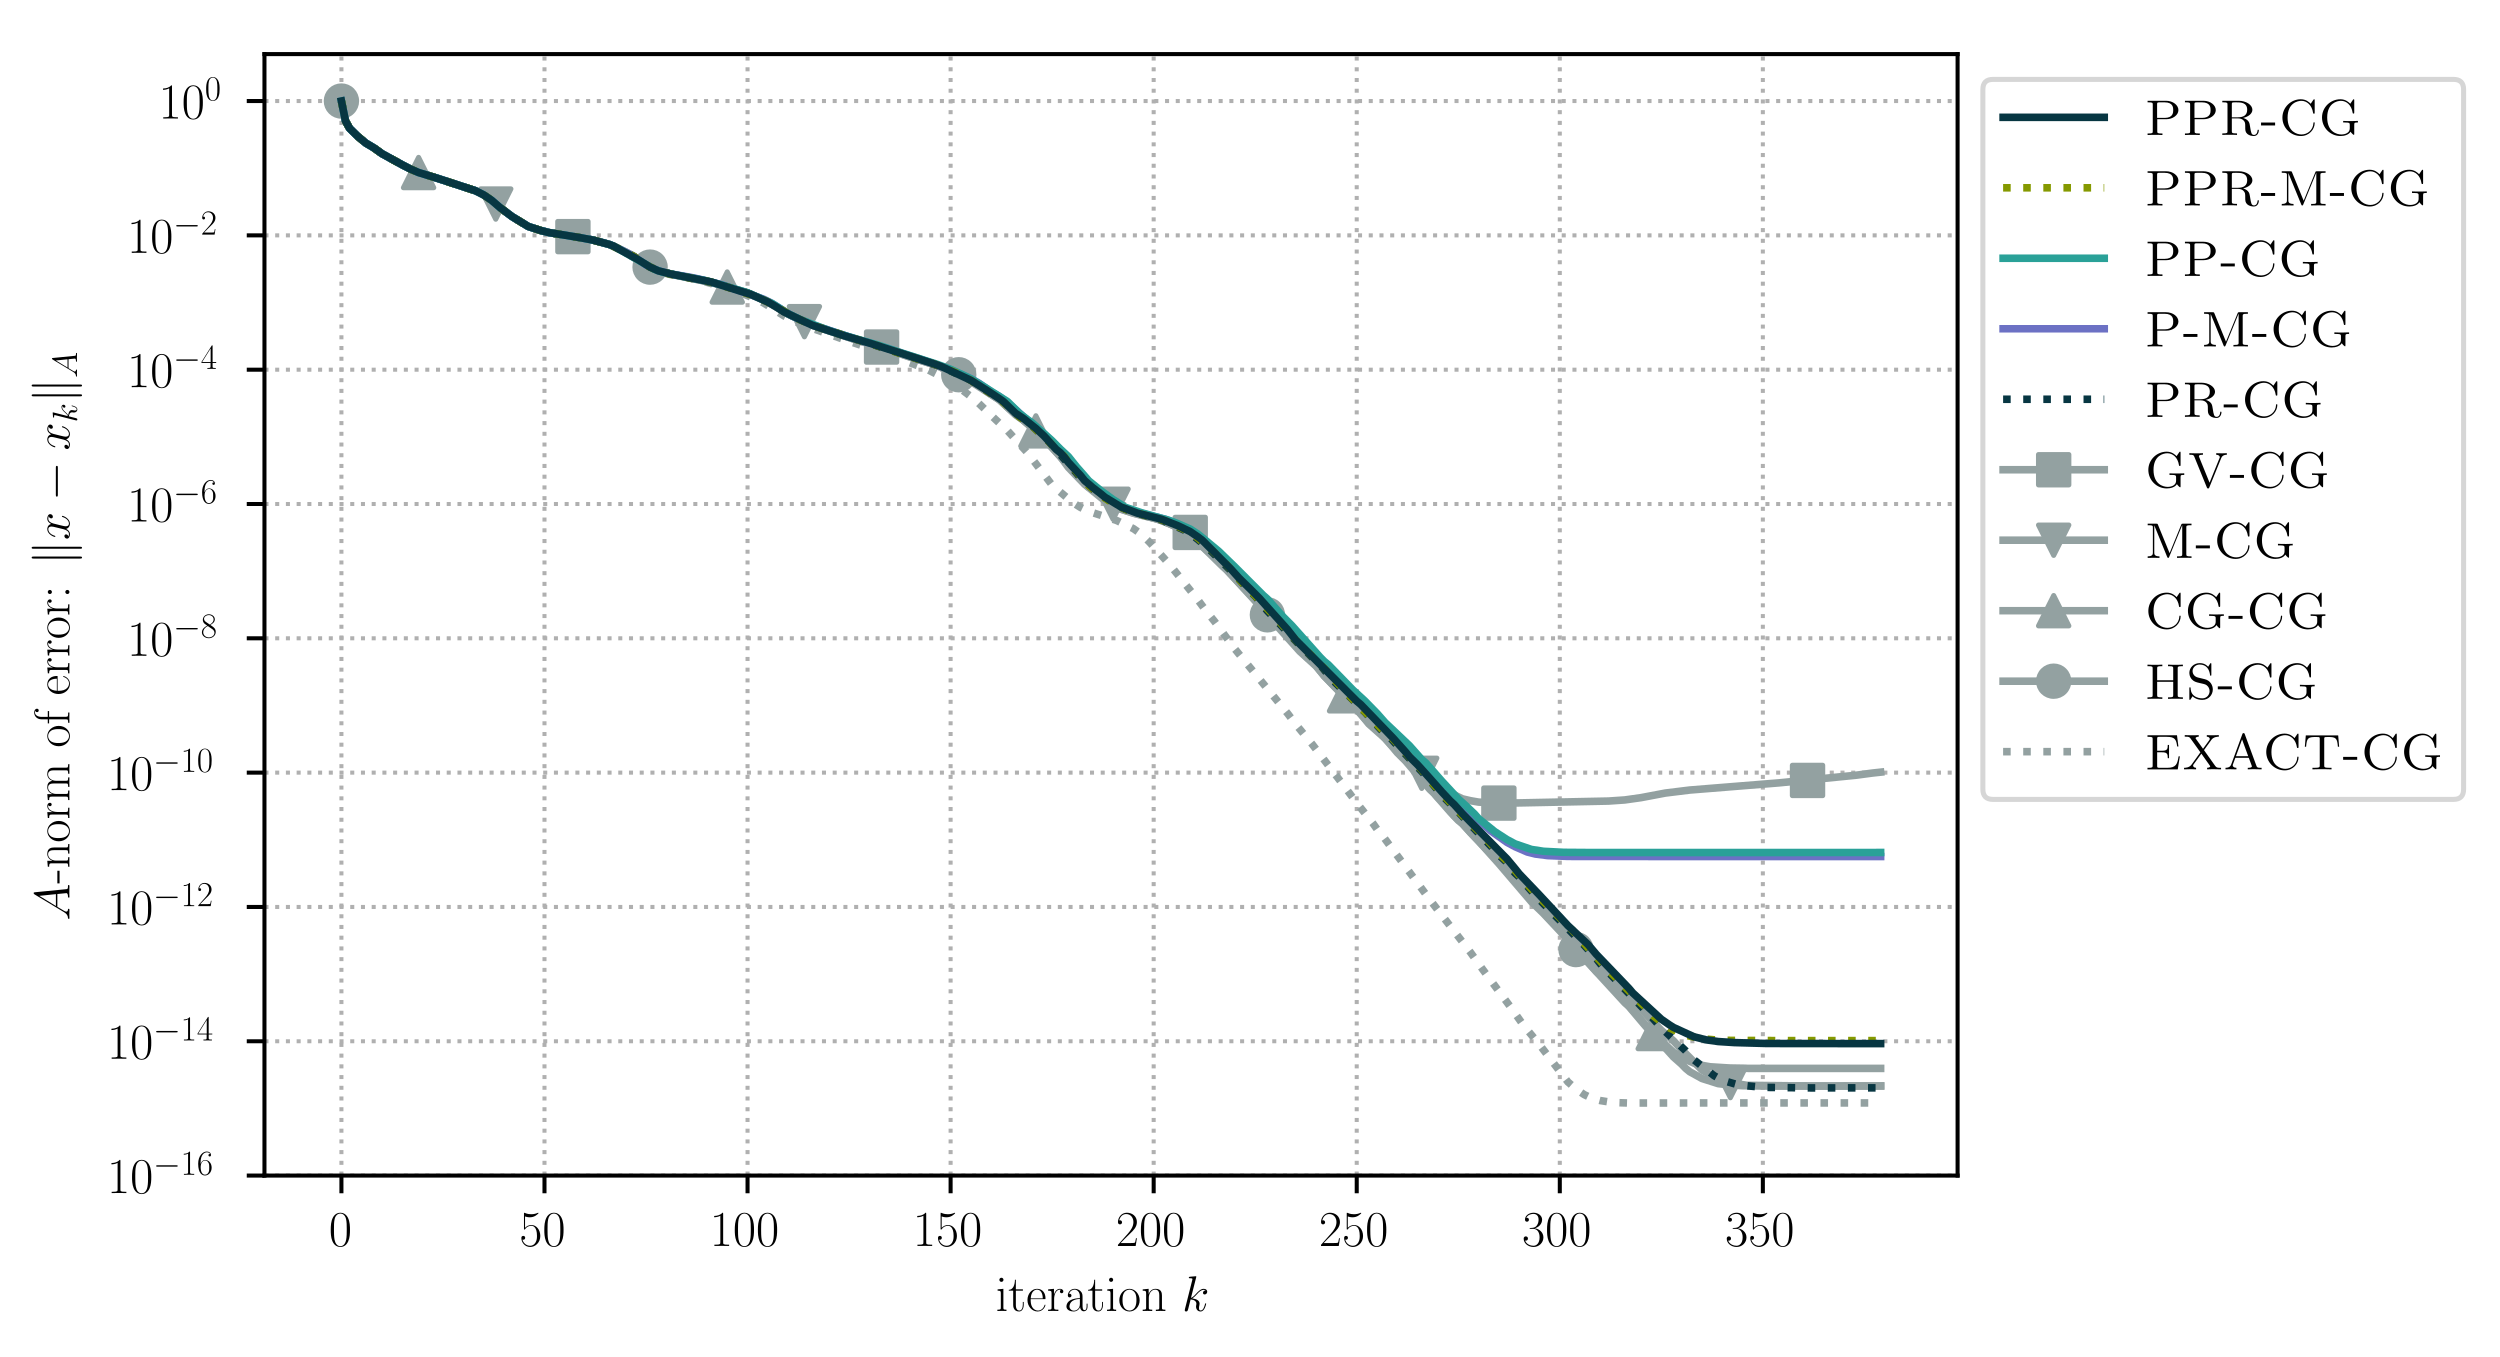 <?xml version="1.0" encoding="utf-8" standalone="no"?>
<!DOCTYPE svg PUBLIC "-//W3C//DTD SVG 1.1//EN"
  "http://www.w3.org/Graphics/SVG/1.1/DTD/svg11.dtd">
<!-- Created with matplotlib (https://matplotlib.org/) -->
<svg height="268.371pt" version="1.1" viewBox="0 0 494.35 268.371" width="494.35pt" xmlns="http://www.w3.org/2000/svg" xmlns:xlink="http://www.w3.org/1999/xlink">
 <defs>
  <style type="text/css">
*{stroke-linecap:butt;stroke-linejoin:round;}
  </style>
 </defs>
 <g id="figure_1">
  <g id="patch_1">
   <path d="M -0 268.371 
L 494.35 268.371 
L 494.35 0 
L -0 0 
z
" style="fill:#ffffff;"/>
  </g>
  <g id="axes_1">
   <g id="patch_2">
    <path d="M 52.294 232.46 
L 387.094 232.46 
L 387.094 10.7 
L 52.294 10.7 
z
" style="fill:#ffffff;"/>
   </g>
   <g id="matplotlib.axis_1">
    <g id="xtick_1">
     <g id="line2d_1">
      <path clip-path="url(#p85803f3dc8)" d="M 67.513 232.46 
L 67.513 10.7 
" style="fill:none;stroke:#b0b0b0;stroke-dasharray:0.8,1.32;stroke-dashoffset:0;stroke-width:0.8;"/>
     </g>
     <g id="line2d_2">
      <defs>
       <path d="M 0 0 
L 0 3.5 
" id="m819806779f" style="stroke:#000000;stroke-width:0.8;"/>
      </defs>
      <g>
       <use style="stroke:#000000;stroke-width:0.8;" x="67.513" xlink:href="#m819806779f" y="232.46"/>
      </g>
     </g>
     <g id="text_1">
      <!-- $0$ -->
      <defs>
       <path d="M 42 31.844 
C 42 37.969 41.906 48.422 37.703 56.453 
C 34 63.484 28.094 66 22.906 66 
C 18.094 66 12 63.781 8.203 56.562 
C 4.203 49.016 3.797 39.672 3.797 31.844 
C 3.797 26.109 3.906 17.375 7 9.734 
C 11.297 -0.609 19 -2 22.906 -2 
C 27.5 -2 34.5 -0.109 38.594 9.438 
C 41.594 16.375 42 24.5 42 31.844 
z
M 22.906 -0.406 
C 16.5 -0.406 12.703 5.125 11.297 12.75 
C 10.203 18.688 10.203 27.328 10.203 32.953 
C 10.203 40.688 10.203 47.109 11.5 53.234 
C 13.406 61.781 19 64.391 22.906 64.391 
C 27 64.391 32.297 61.672 34.203 53.438 
C 35.5 47.719 35.594 40.984 35.594 32.953 
C 35.594 26.422 35.594 18.375 34.406 12.453 
C 32.297 1.5 26.406 -0.406 22.906 -0.406 
z
" id="CMR17-48"/>
      </defs>
      <g transform="translate(65.022 246.378)scale(0.1 -0.1)">
       <use transform="scale(0.996)" xlink:href="#CMR17-48"/>
      </g>
     </g>
    </g>
    <g id="xtick_2">
     <g id="line2d_3">
      <path clip-path="url(#p85803f3dc8)" d="M 107.666 232.46 
L 107.666 10.7 
" style="fill:none;stroke:#b0b0b0;stroke-dasharray:0.8,1.32;stroke-dashoffset:0;stroke-width:0.8;"/>
     </g>
     <g id="line2d_4">
      <g>
       <use style="stroke:#000000;stroke-width:0.8;" x="107.666" xlink:href="#m819806779f" y="232.46"/>
      </g>
     </g>
     <g id="text_2">
      <!-- $50$ -->
      <defs>
       <path d="M 11.406 58.594 
C 12.406 58.188 16.5 56.891 20.703 56.891 
C 30 56.891 35.094 61.891 38 64.688 
C 38 65.484 38 66 37.406 66 
C 37.297 66 37.094 66 36.297 65.594 
C 32.797 64.094 28.703 63 23.703 63 
C 20.703 63 16.203 63.359 11.297 65.484 
C 10.203 66 10 66 9.906 66 
C 9.406 66 9.297 65.891 9.297 63.906 
L 9.297 34.859 
C 9.297 33.016 9.297 32.5 10.297 32.5 
C 10.797 32.5 11 32.703 11.5 33.422 
C 14.703 38.047 19.094 40 24.094 40 
C 27.594 40 35.094 37.734 35.094 20.203 
C 35.094 16.984 35.094 11.188 32.094 6.594 
C 29.594 2.484 25.703 0.391 21.406 0.391 
C 14.797 0.391 8.094 4.984 6.297 12.688 
C 6.703 12.594 7.5 12.391 7.906 12.391 
C 9.203 12.391 11.703 13.094 11.703 16.188 
C 11.703 18.891 9.797 20 7.906 20 
C 5.594 20 4.094 18.594 4.094 15.797 
C 4.094 7.094 11 -2 21.594 -2 
C 31.906 -2 41.703 6.891 41.703 19.797 
C 41.703 32.094 33.906 41.594 24.203 41.594 
C 19.094 41.594 14.797 39.688 11.406 36 
z
" id="CMR17-53"/>
      </defs>
      <g transform="translate(102.685 246.378)scale(0.1 -0.1)">
       <use transform="scale(0.996)" xlink:href="#CMR17-53"/>
       <use transform="translate(45.69 0)scale(0.996)" xlink:href="#CMR17-48"/>
      </g>
     </g>
    </g>
    <g id="xtick_3">
     <g id="line2d_5">
      <path clip-path="url(#p85803f3dc8)" d="M 147.82 232.46 
L 147.82 10.7 
" style="fill:none;stroke:#b0b0b0;stroke-dasharray:0.8,1.32;stroke-dashoffset:0;stroke-width:0.8;"/>
     </g>
     <g id="line2d_6">
      <g>
       <use style="stroke:#000000;stroke-width:0.8;" x="147.82" xlink:href="#m819806779f" y="232.46"/>
      </g>
     </g>
     <g id="text_3">
      <!-- $100$ -->
      <defs>
       <path d="M 26.594 63.797 
C 26.594 65.891 26.5 66 25.094 66 
C 21.203 61.359 15.297 59.891 9.703 59.688 
C 9.406 59.688 8.906 59.688 8.797 59.5 
C 8.703 59.297 8.703 59.094 8.703 57 
C 11.797 57 17 57.594 21 59.984 
L 21 7.297 
C 21 3.797 20.797 2.594 12.203 2.594 
L 9.203 2.594 
L 9.203 0 
C 14 0.094 19 0.188 23.797 0.188 
C 28.594 0.188 33.594 0.094 38.406 0 
L 38.406 2.594 
L 35.406 2.594 
C 26.797 2.594 26.594 3.688 26.594 7.297 
z
" id="CMR17-49"/>
      </defs>
      <g transform="translate(140.348 246.378)scale(0.1 -0.1)">
       <use transform="scale(0.996)" xlink:href="#CMR17-49"/>
       <use transform="translate(45.69 0)scale(0.996)" xlink:href="#CMR17-48"/>
       <use transform="translate(91.381 0)scale(0.996)" xlink:href="#CMR17-48"/>
      </g>
     </g>
    </g>
    <g id="xtick_4">
     <g id="line2d_7">
      <path clip-path="url(#p85803f3dc8)" d="M 187.973 232.46 
L 187.973 10.7 
" style="fill:none;stroke:#b0b0b0;stroke-dasharray:0.8,1.32;stroke-dashoffset:0;stroke-width:0.8;"/>
     </g>
     <g id="line2d_8">
      <g>
       <use style="stroke:#000000;stroke-width:0.8;" x="187.973" xlink:href="#m819806779f" y="232.46"/>
      </g>
     </g>
     <g id="text_4">
      <!-- $150$ -->
      <g transform="translate(180.501 246.378)scale(0.1 -0.1)">
       <use transform="scale(0.996)" xlink:href="#CMR17-49"/>
       <use transform="translate(45.69 0)scale(0.996)" xlink:href="#CMR17-53"/>
       <use transform="translate(91.381 0)scale(0.996)" xlink:href="#CMR17-48"/>
      </g>
     </g>
    </g>
    <g id="xtick_5">
     <g id="line2d_9">
      <path clip-path="url(#p85803f3dc8)" d="M 228.127 232.46 
L 228.127 10.7 
" style="fill:none;stroke:#b0b0b0;stroke-dasharray:0.8,1.32;stroke-dashoffset:0;stroke-width:0.8;"/>
     </g>
     <g id="line2d_10">
      <g>
       <use style="stroke:#000000;stroke-width:0.8;" x="228.127" xlink:href="#m819806779f" y="232.46"/>
      </g>
     </g>
     <g id="text_5">
      <!-- $200$ -->
      <defs>
       <path d="M 41.703 15.469 
L 39.906 15.469 
C 38.906 8.391 38.094 7.188 37.703 6.594 
C 37.203 5.797 30 5.797 28.594 5.797 
L 9.406 5.797 
C 13 9.688 20 16.766 28.5 24.938 
C 34.594 30.719 41.703 37.5 41.703 47.391 
C 41.703 59.188 32.297 66 21.797 66 
C 10.797 66 4.094 56.297 4.094 47.297 
C 4.094 43.391 7 42.891 8.203 42.891 
C 9.203 42.891 12.203 43.484 12.203 46.984 
C 12.203 50.094 9.594 51 8.203 51 
C 7.594 51 7 50.891 6.594 50.688 
C 8.5 59.188 14.297 63.391 20.406 63.391 
C 29.094 63.391 34.797 56.5 34.797 47.391 
C 34.797 38.703 29.703 31.219 24 24.734 
L 4.094 2.297 
L 4.094 0 
L 39.297 0 
z
" id="CMR17-50"/>
      </defs>
      <g transform="translate(220.655 246.378)scale(0.1 -0.1)">
       <use transform="scale(0.996)" xlink:href="#CMR17-50"/>
       <use transform="translate(45.69 0)scale(0.996)" xlink:href="#CMR17-48"/>
       <use transform="translate(91.381 0)scale(0.996)" xlink:href="#CMR17-48"/>
      </g>
     </g>
    </g>
    <g id="xtick_6">
     <g id="line2d_11">
      <path clip-path="url(#p85803f3dc8)" d="M 268.28 232.46 
L 268.28 10.7 
" style="fill:none;stroke:#b0b0b0;stroke-dasharray:0.8,1.32;stroke-dashoffset:0;stroke-width:0.8;"/>
     </g>
     <g id="line2d_12">
      <g>
       <use style="stroke:#000000;stroke-width:0.8;" x="268.28" xlink:href="#m819806779f" y="232.46"/>
      </g>
     </g>
     <g id="text_6">
      <!-- $250$ -->
      <g transform="translate(260.808 246.378)scale(0.1 -0.1)">
       <use transform="scale(0.996)" xlink:href="#CMR17-50"/>
       <use transform="translate(45.69 0)scale(0.996)" xlink:href="#CMR17-53"/>
       <use transform="translate(91.381 0)scale(0.996)" xlink:href="#CMR17-48"/>
      </g>
     </g>
    </g>
    <g id="xtick_7">
     <g id="line2d_13">
      <path clip-path="url(#p85803f3dc8)" d="M 308.434 232.46 
L 308.434 10.7 
" style="fill:none;stroke:#b0b0b0;stroke-dasharray:0.8,1.32;stroke-dashoffset:0;stroke-width:0.8;"/>
     </g>
     <g id="line2d_14">
      <g>
       <use style="stroke:#000000;stroke-width:0.8;" x="308.434" xlink:href="#m819806779f" y="232.46"/>
      </g>
     </g>
     <g id="text_7">
      <!-- $300$ -->
      <defs>
       <path d="M 22.094 34 
C 31 34 34.906 26.141 34.906 17.094 
C 34.906 5.031 28.5 0.391 22.703 0.391 
C 17.406 0.391 8.797 3.016 6.094 10.797 
C 6.594 10.594 7.094 10.594 7.594 10.594 
C 10 10.594 11.797 12.188 11.797 14.797 
C 11.797 17.688 9.594 19 7.594 19 
C 5.906 19 3.297 18.188 3.297 14.484 
C 3.297 5.234 12.297 -2 22.906 -2 
C 34 -2 42.5 6.75 42.5 16.984 
C 42.5 26.844 34.5 34 25 35.094 
C 32.594 36.672 39.906 43.375 39.906 52.391 
C 39.906 60.25 32 66 23 66 
C 13.906 66 5.906 60.344 5.906 52.297 
C 5.906 48.797 8.5 48.188 9.797 48.188 
C 11.906 48.188 13.703 49.484 13.703 52.094 
C 13.703 54.688 11.906 56 9.797 56 
C 9.406 56 8.906 56 8.5 55.797 
C 11.406 62.484 19.297 63.688 22.797 63.688 
C 26.297 63.688 32.906 61.969 32.906 52.297 
C 32.906 49.484 32.5 44.547 29.094 40.219 
C 26.094 36.391 22.703 36.188 19.406 35.891 
C 18.906 35.891 16.594 35.688 16.203 35.688 
C 15.5 35.594 15.094 35.5 15.094 34.797 
C 15.094 34.094 15.203 34 17.203 34 
z
" id="CMR17-51"/>
      </defs>
      <g transform="translate(300.962 246.378)scale(0.1 -0.1)">
       <use transform="scale(0.996)" xlink:href="#CMR17-51"/>
       <use transform="translate(45.69 0)scale(0.996)" xlink:href="#CMR17-48"/>
       <use transform="translate(91.381 0)scale(0.996)" xlink:href="#CMR17-48"/>
      </g>
     </g>
    </g>
    <g id="xtick_8">
     <g id="line2d_15">
      <path clip-path="url(#p85803f3dc8)" d="M 348.587 232.46 
L 348.587 10.7 
" style="fill:none;stroke:#b0b0b0;stroke-dasharray:0.8,1.32;stroke-dashoffset:0;stroke-width:0.8;"/>
     </g>
     <g id="line2d_16">
      <g>
       <use style="stroke:#000000;stroke-width:0.8;" x="348.587" xlink:href="#m819806779f" y="232.46"/>
      </g>
     </g>
     <g id="text_8">
      <!-- $350$ -->
      <g transform="translate(341.115 246.378)scale(0.1 -0.1)">
       <use transform="scale(0.996)" xlink:href="#CMR17-51"/>
       <use transform="translate(45.69 0)scale(0.996)" xlink:href="#CMR17-53"/>
       <use transform="translate(91.381 0)scale(0.996)" xlink:href="#CMR17-48"/>
      </g>
     </g>
    </g>
    <g id="text_9">
     <!-- iteration $k$ -->
     <defs>
      <path d="M 15.5 61.891 
C 15.5 64.094 13.703 66 11.406 66 
C 9.203 66 7.297 64.188 7.297 61.891 
C 7.297 59.688 9.094 57.797 11.406 57.797 
C 13.594 57.797 15.5 59.594 15.5 61.891 
z
M 3.797 42.891 
L 3.797 40.297 
C 9.406 40.297 10.203 39.688 10.203 34.859 
L 10.203 6.922 
C 10.203 3.094 9.797 2.594 3.406 2.594 
L 3.406 0 
C 5.797 0.188 10.094 0.188 12.594 0.188 
C 15 0.188 19.094 0.188 21.406 0 
L 21.406 2.594 
C 15.5 2.594 15.297 3.203 15.297 6.812 
L 15.297 44 
z
" id="CMR17-105"/>
      <path d="M 15.094 40.391 
L 29.094 40.391 
L 29.094 43 
L 15.094 43 
L 15.094 62 
L 13.297 62 
C 13.094 51.438 9.594 42.188 1.094 41.984 
L 1.094 40.391 
L 9.797 40.391 
L 9.797 12.156 
C 9.797 10.234 9.797 -1 21.406 -1 
C 27.297 -1 30.703 4.812 30.703 12.25 
L 30.703 17.984 
L 28.906 17.984 
L 28.906 12.344 
C 28.906 5.422 26.203 0.797 22 0.797 
C 19.094 0.797 15.094 2.797 15.094 11.953 
z
" id="CMR17-116"/>
      <path d="M 38.094 23.484 
C 38.5 23.891 38.5 24.094 38.5 25.094 
C 38.5 35.172 33.094 44 21.703 44 
C 11.094 44 2.703 33.984 2.703 21.781 
C 2.703 8.656 12.203 -1 22.797 -1 
C 34 -1 38.406 9.672 38.406 11.797 
C 38.406 12.5 37.797 12.5 37.594 12.5 
C 36.906 12.5 36.797 12.297 36.406 11.078 
C 34.203 4.219 28.703 0.797 23.5 0.797 
C 19.203 0.797 14.906 3.219 12.203 7.656 
C 9.094 12.797 9.094 18.75 9.094 23.484 
z
M 9.203 25 
C 9.906 39.234 17.594 42.391 21.594 42.391 
C 28.406 42.391 33 36.062 33.094 25 
z
" id="CMR17-101"/>
      <path d="M 15 23.703 
C 15 33.344 19.094 42.391 26.594 42.391 
C 27.297 42.391 28 42.297 28.703 41.984 
C 28.703 41.984 26.5 41.281 26.5 38.672 
C 26.5 36.266 28.406 35.266 29.906 35.266 
C 31.094 35.266 33.297 35.969 33.297 38.781 
C 33.297 41.984 30.094 44 26.703 44 
C 19.094 44 15.797 36.562 14.797 33.047 
L 14.703 33.047 
L 14.703 44 
L 3.094 42.891 
L 3.094 40.281 
C 9 40.281 9.906 39.688 9.906 34.859 
L 9.906 6.922 
C 9.906 3.094 9.5 2.594 3.094 2.594 
L 3.094 0 
C 5.5 0.188 10.094 0.188 12.703 0.188 
C 15.594 0.188 20.703 0.188 23.406 0 
L 23.406 2.594 
C 16.203 2.594 15 2.594 15 7.109 
z
" id="CMR17-114"/>
      <path d="M 36 25.875 
C 36 32 36 35.547 31.797 39.594 
C 28.094 42.984 23.797 44 20.406 44 
C 12.5 44 6.797 37.625 6.797 30.891 
C 6.797 27.188 9.797 27 10.406 27 
C 11.703 27 14 27.797 14 30.594 
C 14 33.094 12.094 34.188 10.406 34.188 
C 10 34.188 9.5 34.094 9.203 34 
C 11.297 40.531 16.703 42.391 20.203 42.391 
C 25.203 42.391 30.703 37.828 30.703 29.297 
L 30.703 25.5 
C 24.797 25.297 17.703 24.5 12.094 21.453 
C 5.797 17.922 4 12.844 4 9 
C 4 1.203 13 -1 18.297 -1 
C 23.797 -1 28.906 2.109 31.094 7.891 
C 31.297 3.422 34.094 -0.609 38.5 -0.609 
C 40.594 -0.609 45.906 0.797 45.906 8.797 
L 45.906 14.469 
L 44.094 14.469 
L 44.094 8.703 
C 44.094 2.516 41.406 1.703 40.094 1.703 
C 36 1.703 36 6.969 36 11.438 
z
M 30.703 13.859 
C 30.703 5.047 24.5 0.594 19 0.594 
C 14 0.594 10.094 4.344 10.094 9 
C 10.094 12.047 11.406 17.406 17.203 20.656 
C 22 23.391 27.5 23.797 30.703 24 
z
" id="CMR17-97"/>
      <path d="M 43.094 21.188 
C 43.094 34 33.797 44 22.906 44 
C 12 44 2.703 34 2.703 21.188 
C 2.703 8.594 12 -1 22.906 -1 
C 33.797 -1 43.094 8.594 43.094 21.188 
z
M 22.906 0.797 
C 18.203 0.797 14.203 3.594 11.906 7.5 
C 9.406 12 9.094 17.594 9.094 22 
C 9.094 26.188 9.297 31.391 11.906 35.891 
C 13.906 39.188 17.797 42.391 22.906 42.391 
C 27.406 42.391 31.203 39.891 33.594 36.391 
C 36.703 31.688 36.703 25.094 36.703 22 
C 36.703 18.094 36.5 12.094 33.797 7.297 
C 31 2.688 26.703 0.797 22.906 0.797 
z
" id="CMR17-111"/>
      <path d="M 41.5 30.531 
C 41.5 35.656 40.5 44 28.703 44 
C 20.797 44 16.703 37.875 15.203 33.844 
L 15.094 33.844 
L 15.094 44 
L 3.297 42.891 
L 3.297 40.281 
C 9.203 40.281 10.094 39.688 10.094 34.859 
L 10.094 6.922 
C 10.094 3.094 9.703 2.594 3.297 2.594 
L 3.297 0 
C 5.703 0.188 10.094 0.188 12.703 0.188 
C 15.297 0.188 19.797 0.188 22.203 0 
L 22.203 2.594 
C 15.797 2.594 15.406 3 15.406 6.922 
L 15.406 26.219 
C 15.406 35.453 21 42.391 28 42.391 
C 35.406 42.391 36.203 35.766 36.203 30.938 
L 36.203 6.922 
C 36.203 3.094 35.797 2.594 29.406 2.594 
L 29.406 0 
C 31.797 0.188 36.203 0.188 38.797 0.188 
C 41.406 0.188 45.906 0.188 48.297 0 
L 48.297 2.594 
C 41.906 2.594 41.5 3 41.5 6.922 
z
" id="CMR17-110"/>
      <path d="M 28.094 66.484 
C 28.203 66.891 28.406 67.484 28.406 67.984 
C 28.406 69 27.406 69 27.203 69 
C 27.094 69 23.5 68.688 21.703 68.484 
C 20 68.391 18.5 68.188 16.703 68.094 
C 14.297 67.891 13.594 67.797 13.594 65.984 
C 13.594 64.984 14.594 64.984 15.594 64.984 
C 20.703 64.984 20.703 64.109 20.703 63.125 
C 20.703 62.719 20.703 62.531 20.203 60.75 
L 5.906 3.906 
C 5.5 2.391 5.5 2.203 5.5 1.594 
C 5.5 -0.609 7.203 -1 8.203 -1 
C 11 -1 11.594 1.188 12.406 4.297 
L 17.094 23.062 
C 24.297 22.266 28.594 19.25 28.594 14.438 
C 28.594 13.828 28.594 13.438 28.297 11.922 
C 27.906 10.422 27.906 9.219 27.906 8.719 
C 27.906 2.891 31.703 -1 36.797 -1 
C 41.406 -1 43.797 3.203 44.594 4.609 
C 46.703 8.312 48 13.938 48 14.328 
C 48 14.828 47.594 15.234 47 15.234 
C 46.094 15.234 46 14.828 45.594 13.234 
C 44.203 8.016 42.094 1 37 1 
C 35 1 33.703 2 33.703 5.812 
C 33.703 7.719 34.094 9.922 34.5 11.422 
C 34.906 13.234 34.906 13.328 34.906 14.531 
C 34.906 20.453 29.594 23.766 20.406 24.969 
C 24 27.172 27.594 31.078 29 32.594 
C 34.703 38.984 38.594 41.984 43.203 41.984 
C 45.5 41.984 46.094 41.484 46.797 41 
C 43.094 40.594 41.703 37.984 41.703 35.984 
C 41.703 33.594 43.594 32.797 45 32.797 
C 47.703 32.797 50.094 35.094 50.094 38.297 
C 50.094 41.156 47.797 44 43.297 44 
C 37.797 44 33.297 40.297 26.203 32.297 
C 25.203 31.078 21.5 27.281 17.797 25.875 
z
" id="CMMI12-107"/>
     </defs>
     <g transform="translate(196.885 259.234)scale(0.1 -0.1)">
      <use transform="scale(0.996)" xlink:href="#CMR17-105"/>
      <use transform="translate(24.871 0)scale(0.996)" xlink:href="#CMR17-116"/>
      <use transform="translate(60.152 0)scale(0.996)" xlink:href="#CMR17-101"/>
      <use transform="translate(100.637 0)scale(0.996)" xlink:href="#CMR17-114"/>
      <use transform="translate(135.918 0)scale(0.996)" xlink:href="#CMR17-97"/>
      <use transform="translate(181.609 0)scale(0.996)" xlink:href="#CMR17-116"/>
      <use transform="translate(216.889 0)scale(0.996)" xlink:href="#CMR17-105"/>
      <use transform="translate(241.761 0)scale(0.996)" xlink:href="#CMR17-111"/>
      <use transform="translate(287.451 0)scale(0.996)" xlink:href="#CMR17-110"/>
      <use transform="translate(368.422 0)scale(0.996)" xlink:href="#CMMI12-107"/>
     </g>
    </g>
   </g>
   <g id="matplotlib.axis_2">
    <g id="ytick_1">
     <g id="line2d_17">
      <path clip-path="url(#p85803f3dc8)" d="M 52.294 232.46 
L 387.094 232.46 
" style="fill:none;stroke:#b0b0b0;stroke-dasharray:0.8,1.32;stroke-dashoffset:0;stroke-width:0.8;"/>
     </g>
     <g id="line2d_18">
      <defs>
       <path d="M 0 0 
L -3.5 0 
" id="maa7d45ca74" style="stroke:#000000;stroke-width:0.8;"/>
      </defs>
      <g>
       <use style="stroke:#000000;stroke-width:0.8;" x="52.294" xlink:href="#maa7d45ca74" y="232.46"/>
      </g>
     </g>
     <g id="text_10">
      <!-- $10^{-16}$ -->
      <defs>
       <path d="M 65.906 23 
C 67.594 23 69.406 23 69.406 25 
C 69.406 27 67.594 27 65.906 27 
L 11.797 27 
C 10.094 27 8.297 27 8.297 25 
C 8.297 23 10.094 23 11.797 23 
z
" id="CMSY10-0"/>
       <path d="M 10.594 34.344 
C 10.594 58 21.797 63.688 28.297 63.688 
C 30.406 63.688 35.5 63.266 37.5 59.094 
C 35.906 59.094 32.906 59.094 32.906 55.594 
C 32.906 52.891 35.094 52 36.5 52 
C 37.406 52 40.094 52.391 40.094 55.797 
C 40.094 62.297 35.094 66 28.203 66 
C 16.297 66 3.797 53.297 3.797 31.422 
C 3.797 4.016 15.094 -2 23.094 -2 
C 32.797 -2 42 6.734 42 20.234 
C 42 32.828 33.906 42 23.703 42 
C 17.594 42 13.094 37.969 10.594 30.922 
z
M 23.094 0.391 
C 10.797 0.391 10.797 18.938 10.797 22.656 
C 10.797 29.906 14.203 40.391 23.5 40.391 
C 25.203 40.391 30.094 40.391 33.406 33.438 
C 35.203 29.516 35.203 25.375 35.203 20.344 
C 35.203 14.906 35.203 10.875 33.094 6.844 
C 30.906 2.703 27.703 0.391 23.094 0.391 
z
" id="CMR17-54"/>
      </defs>
      <g transform="translate(21.163 235.919)scale(0.1 -0.1)">
       <use transform="scale(0.996)" xlink:href="#CMR17-49"/>
       <use transform="translate(45.69 0)scale(0.996)" xlink:href="#CMR17-48"/>
       <use transform="translate(91.381 36.154)scale(0.697)" xlink:href="#CMSY10-0"/>
       <use transform="translate(145.622 36.154)scale(0.697)" xlink:href="#CMR17-49"/>
       <use transform="translate(177.605 36.154)scale(0.697)" xlink:href="#CMR17-54"/>
      </g>
     </g>
    </g>
    <g id="ytick_2">
     <g id="line2d_19">
      <path clip-path="url(#p85803f3dc8)" d="M 52.294 205.9 
L 387.094 205.9 
" style="fill:none;stroke:#b0b0b0;stroke-dasharray:0.8,1.32;stroke-dashoffset:0;stroke-width:0.8;"/>
     </g>
     <g id="line2d_20">
      <g>
       <use style="stroke:#000000;stroke-width:0.8;" x="52.294" xlink:href="#maa7d45ca74" y="205.9"/>
      </g>
     </g>
     <g id="text_11">
      <!-- $10^{-14}$ -->
      <defs>
       <path d="M 33.594 64.797 
C 33.594 66.891 33.5 67 31.703 67 
L 2 19.594 
L 2 17 
L 27.797 17 
L 27.797 7.188 
C 27.797 3.594 27.594 2.594 20.594 2.594 
L 18.703 2.594 
L 18.703 0 
C 21.906 0.188 27.297 0.188 30.703 0.188 
C 34.094 0.188 39.5 0.188 42.703 0 
L 42.703 2.594 
L 40.797 2.594 
C 33.797 2.594 33.594 3.594 33.594 7.188 
L 33.594 17 
L 43.797 17 
L 43.797 19.594 
L 33.594 19.594 
z
M 28.094 58.172 
L 28.094 19.594 
L 4 19.594 
z
" id="CMR17-52"/>
      </defs>
      <g transform="translate(21.163 209.36)scale(0.1 -0.1)">
       <use transform="scale(0.996)" xlink:href="#CMR17-49"/>
       <use transform="translate(45.69 0)scale(0.996)" xlink:href="#CMR17-48"/>
       <use transform="translate(91.381 36.154)scale(0.697)" xlink:href="#CMSY10-0"/>
       <use transform="translate(145.622 36.154)scale(0.697)" xlink:href="#CMR17-49"/>
       <use transform="translate(177.605 36.154)scale(0.697)" xlink:href="#CMR17-52"/>
      </g>
     </g>
    </g>
    <g id="ytick_3">
     <g id="line2d_21">
      <path clip-path="url(#p85803f3dc8)" d="M 52.294 179.341 
L 387.094 179.341 
" style="fill:none;stroke:#b0b0b0;stroke-dasharray:0.8,1.32;stroke-dashoffset:0;stroke-width:0.8;"/>
     </g>
     <g id="line2d_22">
      <g>
       <use style="stroke:#000000;stroke-width:0.8;" x="52.294" xlink:href="#maa7d45ca74" y="179.341"/>
      </g>
     </g>
     <g id="text_12">
      <!-- $10^{-12}$ -->
      <g transform="translate(21.163 182.8)scale(0.1 -0.1)">
       <use transform="scale(0.996)" xlink:href="#CMR17-49"/>
       <use transform="translate(45.69 0)scale(0.996)" xlink:href="#CMR17-48"/>
       <use transform="translate(91.381 36.154)scale(0.697)" xlink:href="#CMSY10-0"/>
       <use transform="translate(145.622 36.154)scale(0.697)" xlink:href="#CMR17-49"/>
       <use transform="translate(177.605 36.154)scale(0.697)" xlink:href="#CMR17-50"/>
      </g>
     </g>
    </g>
    <g id="ytick_4">
     <g id="line2d_23">
      <path clip-path="url(#p85803f3dc8)" d="M 52.294 152.781 
L 387.094 152.781 
" style="fill:none;stroke:#b0b0b0;stroke-dasharray:0.8,1.32;stroke-dashoffset:0;stroke-width:0.8;"/>
     </g>
     <g id="line2d_24">
      <g>
       <use style="stroke:#000000;stroke-width:0.8;" x="52.294" xlink:href="#maa7d45ca74" y="152.781"/>
      </g>
     </g>
     <g id="text_13">
      <!-- $10^{-10}$ -->
      <g transform="translate(21.163 156.24)scale(0.1 -0.1)">
       <use transform="scale(0.996)" xlink:href="#CMR17-49"/>
       <use transform="translate(45.69 0)scale(0.996)" xlink:href="#CMR17-48"/>
       <use transform="translate(91.381 36.154)scale(0.697)" xlink:href="#CMSY10-0"/>
       <use transform="translate(145.622 36.154)scale(0.697)" xlink:href="#CMR17-49"/>
       <use transform="translate(177.605 36.154)scale(0.697)" xlink:href="#CMR17-48"/>
      </g>
     </g>
    </g>
    <g id="ytick_5">
     <g id="line2d_25">
      <path clip-path="url(#p85803f3dc8)" d="M 52.294 126.221 
L 387.094 126.221 
" style="fill:none;stroke:#b0b0b0;stroke-dasharray:0.8,1.32;stroke-dashoffset:0;stroke-width:0.8;"/>
     </g>
     <g id="line2d_26">
      <g>
       <use style="stroke:#000000;stroke-width:0.8;" x="52.294" xlink:href="#maa7d45ca74" y="126.221"/>
      </g>
     </g>
     <g id="text_14">
      <!-- $10^{-8}$ -->
      <defs>
       <path d="M 27.203 35.766 
C 33.5 38.969 39.906 43.797 39.906 51.531 
C 39.906 60.688 31.094 66 23 66 
C 13.906 66 5.906 59.375 5.906 50.234 
C 5.906 47.719 6.5 43.391 10.406 39.578 
C 11.406 38.578 15.594 35.562 18.297 33.656 
C 13.797 31.344 3.297 25.812 3.297 14.766 
C 3.297 4.406 13.094 -2 22.797 -2 
C 33.5 -2 42.5 5.719 42.5 15.969 
C 42.5 25.109 36.406 29.328 32.406 32.047 
z
M 14.094 44.609 
C 13.297 45.109 9.297 48.219 9.297 52.938 
C 9.297 59.078 15.594 63.688 22.797 63.688 
C 30.703 63.688 36.5 58.062 36.5 51.531 
C 36.5 42.188 26.094 36.859 25.594 36.859 
C 25.5 36.859 25.406 36.859 24.594 37.469 
z
M 32.5 24 
C 34 22.906 38.797 19.578 38.797 13.453 
C 38.797 6.016 31.406 0.391 23 0.391 
C 13.906 0.391 7 6.922 7 14.859 
C 7 22.797 13.094 29.438 20 32.547 
z
" id="CMR17-56"/>
      </defs>
      <g transform="translate(25.134 129.68)scale(0.1 -0.1)">
       <use transform="scale(0.996)" xlink:href="#CMR17-49"/>
       <use transform="translate(45.69 0)scale(0.996)" xlink:href="#CMR17-48"/>
       <use transform="translate(91.381 36.154)scale(0.697)" xlink:href="#CMSY10-0"/>
       <use transform="translate(145.622 36.154)scale(0.697)" xlink:href="#CMR17-56"/>
      </g>
     </g>
    </g>
    <g id="ytick_6">
     <g id="line2d_27">
      <path clip-path="url(#p85803f3dc8)" d="M 52.294 99.661 
L 387.094 99.661 
" style="fill:none;stroke:#b0b0b0;stroke-dasharray:0.8,1.32;stroke-dashoffset:0;stroke-width:0.8;"/>
     </g>
     <g id="line2d_28">
      <g>
       <use style="stroke:#000000;stroke-width:0.8;" x="52.294" xlink:href="#maa7d45ca74" y="99.661"/>
      </g>
     </g>
     <g id="text_15">
      <!-- $10^{-6}$ -->
      <g transform="translate(25.134 103.121)scale(0.1 -0.1)">
       <use transform="scale(0.996)" xlink:href="#CMR17-49"/>
       <use transform="translate(45.69 0)scale(0.996)" xlink:href="#CMR17-48"/>
       <use transform="translate(91.381 36.154)scale(0.697)" xlink:href="#CMSY10-0"/>
       <use transform="translate(145.622 36.154)scale(0.697)" xlink:href="#CMR17-54"/>
      </g>
     </g>
    </g>
    <g id="ytick_7">
     <g id="line2d_29">
      <path clip-path="url(#p85803f3dc8)" d="M 52.294 73.102 
L 387.094 73.102 
" style="fill:none;stroke:#b0b0b0;stroke-dasharray:0.8,1.32;stroke-dashoffset:0;stroke-width:0.8;"/>
     </g>
     <g id="line2d_30">
      <g>
       <use style="stroke:#000000;stroke-width:0.8;" x="52.294" xlink:href="#maa7d45ca74" y="73.102"/>
      </g>
     </g>
     <g id="text_16">
      <!-- $10^{-4}$ -->
      <g transform="translate(25.134 76.561)scale(0.1 -0.1)">
       <use transform="scale(0.996)" xlink:href="#CMR17-49"/>
       <use transform="translate(45.69 0)scale(0.996)" xlink:href="#CMR17-48"/>
       <use transform="translate(91.381 36.154)scale(0.697)" xlink:href="#CMSY10-0"/>
       <use transform="translate(145.622 36.154)scale(0.697)" xlink:href="#CMR17-52"/>
      </g>
     </g>
    </g>
    <g id="ytick_8">
     <g id="line2d_31">
      <path clip-path="url(#p85803f3dc8)" d="M 52.294 46.542 
L 387.094 46.542 
" style="fill:none;stroke:#b0b0b0;stroke-dasharray:0.8,1.32;stroke-dashoffset:0;stroke-width:0.8;"/>
     </g>
     <g id="line2d_32">
      <g>
       <use style="stroke:#000000;stroke-width:0.8;" x="52.294" xlink:href="#maa7d45ca74" y="46.542"/>
      </g>
     </g>
     <g id="text_17">
      <!-- $10^{-2}$ -->
      <g transform="translate(25.134 50.001)scale(0.1 -0.1)">
       <use transform="scale(0.996)" xlink:href="#CMR17-49"/>
       <use transform="translate(45.69 0)scale(0.996)" xlink:href="#CMR17-48"/>
       <use transform="translate(91.381 36.154)scale(0.697)" xlink:href="#CMSY10-0"/>
       <use transform="translate(145.622 36.154)scale(0.697)" xlink:href="#CMR17-50"/>
      </g>
     </g>
    </g>
    <g id="ytick_9">
     <g id="line2d_33">
      <path clip-path="url(#p85803f3dc8)" d="M 52.294 19.982 
L 387.094 19.982 
" style="fill:none;stroke:#b0b0b0;stroke-dasharray:0.8,1.32;stroke-dashoffset:0;stroke-width:0.8;"/>
     </g>
     <g id="line2d_34">
      <g>
       <use style="stroke:#000000;stroke-width:0.8;" x="52.294" xlink:href="#maa7d45ca74" y="19.982"/>
      </g>
     </g>
     <g id="text_18">
      <!-- $10^{0}$ -->
      <g transform="translate(31.361 23.441)scale(0.1 -0.1)">
       <use transform="scale(0.996)" xlink:href="#CMR17-49"/>
       <use transform="translate(45.69 0)scale(0.996)" xlink:href="#CMR17-48"/>
       <use transform="translate(91.381 36.154)scale(0.697)" xlink:href="#CMR17-48"/>
      </g>
     </g>
    </g>
    <g id="text_19">
     <!-- $A$-norm of error: $\| x-x_k \|_A$ -->
     <defs>
      <path d="M 17 11.25 
C 13.5 5.234 10.094 3.203 5.297 2.891 
C 4.203 2.797 3.406 2.797 3.406 1 
C 3.406 0.391 3.906 0 4.594 0 
C 6.406 0 10.906 0.188 12.703 0.188 
C 15.594 0.188 18.797 0 21.594 0 
C 22.203 0 23.406 0 23.406 1.891 
C 23.406 2.797 22.594 2.891 22 2.891 
C 19.703 3.094 17.797 3.906 17.797 6.359 
C 17.797 7.781 18.406 8.906 19.703 11.156 
L 27.297 24 
L 52.797 24 
C 52.906 23.078 52.906 22.266 53 21.344 
C 53.297 18.688 54.5 8.094 54.5 6.156 
C 54.5 3.094 49.406 2.891 47.797 2.891 
C 46.703 2.891 45.594 2.891 45.594 1.094 
C 45.594 0 46.5 0 47.094 0 
C 48.797 0 50.797 0.188 52.5 0.188 
L 58.203 0.188 
C 64.297 0.188 68.703 0 68.797 0 
C 69.5 0 70.594 0 70.594 1.891 
C 70.594 2.891 69.703 2.891 68.203 2.891 
C 62.703 2.891 62.594 3.812 62.297 6.875 
L 56.203 68.797 
C 56 70.797 55.594 71 54.5 71 
C 53.5 71 52.906 70.797 52 69.297 
z
M 29 26.891 
L 49.094 59.859 
L 52.5 26.891 
z
" id="CMMI12-65"/>
      <path d="M 25.5 19.594 
L 25.5 24 
L 0.406 24 
L 0.406 19.594 
z
" id="CMR17-45"/>
      <path d="M 67.594 30.531 
C 67.594 35.562 66.703 44 54.797 44 
C 48 44 43.297 39.375 41.5 33.953 
L 41.406 33.953 
C 40.203 42.188 34.297 44 28.703 44 
C 20.797 44 16.703 37.875 15.203 33.844 
L 15.094 33.844 
L 15.094 44 
L 3.297 42.891 
L 3.297 40.281 
C 9.203 40.281 10.094 39.688 10.094 34.859 
L 10.094 6.922 
C 10.094 3.094 9.703 2.594 3.297 2.594 
L 3.297 0 
C 5.703 0.188 10.094 0.188 12.703 0.188 
C 15.297 0.188 19.797 0.188 22.203 0 
L 22.203 2.594 
C 15.797 2.594 15.406 3 15.406 6.922 
L 15.406 26.219 
C 15.406 35.453 21 42.391 28 42.391 
C 35.406 42.391 36.203 35.766 36.203 30.938 
L 36.203 6.922 
C 36.203 3.094 35.797 2.594 29.406 2.594 
L 29.406 0 
C 31.797 0.188 36.203 0.188 38.797 0.188 
C 41.406 0.188 45.906 0.188 48.297 0 
L 48.297 2.594 
C 41.906 2.594 41.5 3 41.5 6.922 
L 41.5 26.219 
C 41.5 35.453 47.094 42.391 54.094 42.391 
C 61.5 42.391 62.297 35.766 62.297 30.938 
L 62.297 6.922 
C 62.297 3.094 61.906 2.594 55.5 2.594 
L 55.5 0 
C 57.906 0.188 62.297 0.188 64.906 0.188 
C 67.5 0.188 72 0.188 74.406 0 
L 74.406 2.594 
C 68 2.594 67.594 3 67.594 6.922 
z
" id="CMR17-109"/>
      <path d="M 15.297 40.391 
L 26.703 40.391 
L 26.703 43 
L 15.094 43 
L 15.094 55.297 
C 15.094 63.688 19.297 68.391 23.594 68.391 
C 24.906 68.391 26.406 68.172 27.406 67.797 
C 26.594 67.594 24.5 66.891 24.5 64.391 
C 24.5 61.797 26.5 61 27.906 61 
C 29.297 61 31.297 61.797 31.297 64.391 
C 31.297 68.016 27.703 70 23.703 70 
C 18 70 10.203 65.797 10.203 55.094 
L 10.203 43 
L 2.203 43 
L 2.203 40.391 
L 10.203 40.391 
L 10.203 6.891 
C 10.203 3.094 9.797 2.594 3.406 2.594 
L 3.406 0 
C 5.797 0.188 10.406 0.188 13 0.188 
C 15.906 0.188 21 0.188 23.703 0 
L 23.703 2.594 
C 16.5 2.594 15.297 2.594 15.297 7.094 
z
" id="CMR17-102"/>
      <path d="M 16.594 38.891 
C 16.594 41.391 14.594 43 12.5 43 
C 10.5 43 8.406 41.391 8.406 38.891 
C 8.406 36.391 10.406 34.797 12.5 34.797 
C 14.5 34.797 16.594 36.391 16.594 38.891 
z
M 16.594 4.094 
C 16.594 6.594 14.594 8.188 12.5 8.188 
C 10.5 8.188 8.406 6.594 8.406 4.094 
C 8.406 1.594 10.406 0 12.5 0 
C 14.5 0 16.594 1.594 16.594 4.094 
z
" id="CMR17-58"/>
      <path d="M 17.203 71.594 
C 17.203 73.188 17.203 75 15.203 75 
C 13.203 75 13.203 72.797 13.203 71.297 
L 13.203 -21.312 
C 13.203 -22.906 13.203 -25 15.203 -25 
C 17.203 -25 17.203 -23.203 17.203 -21.609 
z
M 36.703 71.297 
C 36.703 72.891 36.703 75 34.703 75 
C 32.703 75 32.703 73.188 32.703 71.594 
L 32.703 -21.609 
C 32.703 -23.203 32.703 -25 34.703 -25 
C 36.703 -25 36.703 -22.812 36.703 -21.312 
z
" id="CMSY10-107"/>
      <path d="M 47.406 41 
C 44.203 40.391 43 37.984 43 36.094 
C 43 33.688 44.906 32.891 46.297 32.891 
C 49.297 32.891 51.406 35.484 51.406 38.188 
C 51.406 42.094 46.594 44 42.406 44 
C 36.297 44 32.906 38.297 32 36.391 
C 29.703 43.594 23.5 44 21.703 44 
C 11.5 44 6.094 31.141 6.094 28.891 
C 6.094 28.484 6.5 27.969 7.203 27.969 
C 8 27.969 8.203 28.578 8.406 28.984 
C 11.797 40.188 18.5 41.984 21.406 41.984 
C 25.906 41.984 26.797 38.094 26.797 35.688 
C 26.797 33.484 26.203 31.141 25 26.219 
L 21.594 12.156 
C 20.094 6.094 17.203 1 11.906 1 
C 11.406 1 8.906 1 6.797 1.969 
C 10.406 2.594 11.203 5.594 11.203 6.797 
C 11.203 8.797 9.703 10 7.797 10 
C 5.406 10 2.797 7.891 2.797 4.688 
C 2.797 0.891 7.5 -1 11.797 -1 
C 16.594 -1 20 2.391 22.094 6.484 
C 23.703 1 28.703 -1 32.406 -1 
C 42.594 -1 48 11.734 48 14 
C 48 14.516 47.594 14.922 47 14.922 
C 46.094 14.922 46 14.406 45.703 13.594 
C 43 4.688 37.203 1 32.703 1 
C 29.203 1 27.297 3.188 27.297 7.297 
C 27.297 9.484 27.703 11.125 29.297 17.906 
L 32.797 31.859 
C 34.297 37.891 37.703 41.984 42.297 41.984 
C 42.5 41.984 45.297 41.984 47.406 41 
z
" id="CMMI12-120"/>
     </defs>
     <g transform="translate(15.225 182.036)rotate(-90)scale(0.1 -0.1)">
      <use transform="translate(0 14.944)scale(0.996)" xlink:href="#CMMI12-65"/>
      <use transform="translate(73.128 14.944)scale(0.996)" xlink:href="#CMR17-45"/>
      <use transform="translate(103.204 14.944)scale(0.996)" xlink:href="#CMR17-110"/>
      <use transform="translate(154.099 14.944)scale(0.996)" xlink:href="#CMR17-111"/>
      <use transform="translate(199.79 14.944)scale(0.996)" xlink:href="#CMR17-114"/>
      <use transform="translate(235.07 14.944)scale(0.996)" xlink:href="#CMR17-109"/>
      <use transform="translate(342.066 14.944)scale(0.996)" xlink:href="#CMR17-111"/>
      <use transform="translate(387.757 14.944)scale(0.996)" xlink:href="#CMR17-102"/>
      <use transform="translate(445.306 14.944)scale(0.996)" xlink:href="#CMR17-101"/>
      <use transform="translate(485.792 14.944)scale(0.996)" xlink:href="#CMR17-114"/>
      <use transform="translate(521.072 14.944)scale(0.996)" xlink:href="#CMR17-114"/>
      <use transform="translate(556.353 14.944)scale(0.996)" xlink:href="#CMR17-111"/>
      <use transform="translate(602.044 14.944)scale(0.996)" xlink:href="#CMR17-114"/>
      <use transform="translate(637.324 14.944)scale(0.996)" xlink:href="#CMR17-58"/>
      <use transform="translate(702.681 14.944)scale(0.996)" xlink:href="#CMSY10-107"/>
      <use transform="translate(752.495 14.944)scale(0.996)" xlink:href="#CMMI12-120"/>
      <use transform="translate(830.068 14.944)scale(0.996)" xlink:href="#CMSY10-0"/>
      <use transform="translate(929.694 14.944)scale(0.996)" xlink:href="#CMMI12-120"/>
      <use transform="translate(985.129 0)scale(0.697)" xlink:href="#CMMI12-107"/>
      <use transform="translate(1023.482 14.944)scale(0.996)" xlink:href="#CMSY10-107"/>
      <use transform="translate(1073.295 0)scale(0.697)" xlink:href="#CMMI12-65"/>
     </g>
    </g>
   </g>
   <g id="line2d_35">
    <path clip-path="url(#p85803f3dc8)" d="M 67.513 19.982 
L 68.316 23.907 
L 69.119 25.373 
L 70.725 26.953 
L 72.331 28.29 
L 73.937 29.248 
L 75.543 30.399 
L 79.559 32.606 
L 81.165 33.432 
L 82.771 34.119 
L 86.786 35.354 
L 94.014 37.716 
L 95.62 38.521 
L 97.226 39.617 
L 98.832 41.01 
L 101.242 42.821 
L 104.454 44.781 
L 106.863 45.564 
L 108.469 45.973 
L 114.894 47.027 
L 117.303 47.482 
L 120.515 48.348 
L 121.318 48.662 
L 125.334 50.92 
L 126.94 52.045 
L 128.546 52.989 
L 130.152 53.652 
L 132.561 54.294 
L 135.774 54.86 
L 138.986 55.588 
L 142.198 56.529 
L 144.607 57.309 
L 146.214 57.776 
L 149.426 59.141 
L 151.032 59.931 
L 155.047 62.468 
L 157.457 63.651 
L 159.063 64.383 
L 167.896 67.489 
L 170.306 68.289 
L 173.518 69.413 
L 177.533 70.824 
L 183.155 72.955 
L 187.973 75.394 
L 190.382 77.198 
L 192.792 79.048 
L 196.807 82.91 
L 199.216 85.15 
L 203.232 89.595 
L 208.05 95.933 
L 212.065 99.338 
L 213.671 100.346 
L 215.278 101.124 
L 218.49 102.155 
L 220.899 102.962 
L 224.111 104.529 
L 225.717 105.657 
L 227.324 107.223 
L 231.339 111.695 
L 236.96 118.741 
L 238.567 120.901 
L 240.173 122.893 
L 244.188 128.338 
L 254.628 141.103 
L 256.234 143.232 
L 259.446 147.13 
L 265.871 155.547 
L 268.28 158.771 
L 271.492 162.83 
L 272.296 163.967 
L 273.099 164.867 
L 282.735 177.9 
L 290.766 188.308 
L 293.175 191.675 
L 298.797 199.272 
L 301.206 202.679 
L 304.418 206.568 
L 310.04 213.948 
L 311.646 215.342 
L 313.252 216.444 
L 314.858 217.207 
L 316.464 217.631 
L 318.874 218.01 
L 322.086 218.114 
L 335.738 218.098 
L 371.876 218.098 
L 371.876 218.098 
" style="fill:none;stroke:#93a1a1;stroke-dasharray:1.5,2.475;stroke-dashoffset:0;stroke-width:1.5;"/>
   </g>
   <g id="line2d_36">
    <path clip-path="url(#p85803f3dc8)" d="M 67.513 19.982 
L 68.316 23.907 
L 69.119 25.373 
L 70.725 26.953 
L 72.331 28.29 
L 73.937 29.248 
L 75.543 30.399 
L 79.559 32.606 
L 81.165 33.432 
L 82.771 34.119 
L 86.786 35.354 
L 94.014 37.716 
L 95.62 38.521 
L 97.226 39.617 
L 98.832 41.01 
L 101.242 42.821 
L 104.454 44.781 
L 106.863 45.564 
L 108.469 45.973 
L 114.894 47.027 
L 117.303 47.482 
L 120.515 48.348 
L 122.121 49.093 
L 123.728 49.85 
L 125.334 50.706 
L 127.743 52.399 
L 130.152 53.555 
L 132.561 54.212 
L 141.395 55.993 
L 147.017 57.66 
L 148.623 58.258 
L 152.638 60.156 
L 155.85 62.097 
L 158.26 63.255 
L 162.275 64.885 
L 169.503 67.291 
L 174.321 68.622 
L 179.139 70.304 
L 180.746 70.865 
L 183.958 71.823 
L 186.367 72.704 
L 191.989 75.219 
L 193.595 76.289 
L 196.004 78.01 
L 197.61 79.025 
L 200.822 81.931 
L 202.428 83.129 
L 204.035 84.579 
L 206.444 86.774 
L 209.656 90.244 
L 211.262 92.43 
L 214.474 95.762 
L 218.49 99.027 
L 221.702 100.723 
L 224.914 101.685 
L 228.93 102.674 
L 231.339 103.602 
L 232.945 104.334 
L 235.354 105.835 
L 236.157 106.484 
L 238.567 108.768 
L 239.37 109.384 
L 240.976 111.043 
L 242.582 112.656 
L 249.81 120.584 
L 252.219 123.439 
L 257.037 128.807 
L 260.25 131.727 
L 261.856 133.649 
L 263.462 135.322 
L 265.068 137.013 
L 265.871 137.66 
L 269.083 141.192 
L 270.689 143.154 
L 273.902 146.012 
L 275.508 147.873 
L 276.311 148.841 
L 277.917 150.44 
L 282.735 156.081 
L 283.539 156.849 
L 286.751 160.513 
L 288.357 162.21 
L 289.16 162.866 
L 292.372 166.295 
L 296.388 170.783 
L 302.812 178.303 
L 305.221 180.64 
L 310.04 185.793 
L 310.843 186.885 
L 321.283 198.264 
L 322.086 198.993 
L 325.298 202.793 
L 330.92 209.011 
L 332.526 210.428 
L 333.329 211.263 
L 334.132 211.927 
L 336.541 213.261 
L 339.753 214.28 
L 342.163 214.547 
L 344.572 214.688 
L 350.996 214.761 
L 371.876 214.725 
L 371.876 214.725 
" style="fill:none;stroke:#93a1a1;stroke-linecap:square;stroke-width:1.5;"/>
    <defs>
     <path d="M 0 3 
C 0.796 3 1.559 2.684 2.121 2.121 
C 2.684 1.559 3 0.796 3 0 
C 3 -0.796 2.684 -1.559 2.121 -2.121 
C 1.559 -2.684 0.796 -3 0 -3 
C -0.796 -3 -1.559 -2.684 -2.121 -2.121 
C -2.684 -1.559 -3 -0.796 -3 0 
C -3 0.796 -2.684 1.559 -2.121 2.121 
C -1.559 2.684 -0.796 3 0 3 
z
" id="m1700309399" style="stroke:#93a1a1;"/>
    </defs>
    <g clip-path="url(#p85803f3dc8)">
     <use style="fill:#93a1a1;stroke:#93a1a1;" x="67.513" xlink:href="#m1700309399" y="19.982"/>
     <use style="fill:#93a1a1;stroke:#93a1a1;" x="128.546" xlink:href="#m1700309399" y="52.817"/>
     <use style="fill:#93a1a1;stroke:#93a1a1;" x="189.579" xlink:href="#m1700309399" y="74.102"/>
     <use style="fill:#93a1a1;stroke:#93a1a1;" x="250.613" xlink:href="#m1700309399" y="121.578"/>
     <use style="fill:#93a1a1;stroke:#93a1a1;" x="311.646" xlink:href="#m1700309399" y="187.769"/>
    </g>
   </g>
   <g id="line2d_37">
    <path clip-path="url(#p85803f3dc8)" d="M 67.513 19.982 
L 68.316 23.907 
L 69.119 25.373 
L 70.725 26.953 
L 72.331 28.29 
L 73.937 29.248 
L 75.543 30.399 
L 79.559 32.606 
L 81.165 33.432 
L 82.771 34.119 
L 86.786 35.354 
L 94.014 37.716 
L 95.62 38.521 
L 97.226 39.617 
L 98.832 41.01 
L 101.242 42.821 
L 104.454 44.781 
L 106.863 45.564 
L 108.469 45.973 
L 114.894 47.027 
L 117.303 47.482 
L 120.515 48.348 
L 121.318 48.662 
L 123.728 49.878 
L 125.334 50.712 
L 127.743 52.399 
L 130.152 53.555 
L 132.561 54.211 
L 140.592 55.834 
L 143.804 56.758 
L 149.426 58.617 
L 151.032 59.338 
L 152.638 60.159 
L 155.85 62.136 
L 159.063 63.605 
L 160.669 64.336 
L 170.306 67.522 
L 174.321 68.715 
L 177.533 69.813 
L 179.942 70.604 
L 186.367 72.619 
L 191.185 74.944 
L 196.807 78.533 
L 197.61 79.047 
L 200.822 82.028 
L 202.428 83.133 
L 205.641 85.862 
L 211.262 92.057 
L 214.474 95.563 
L 215.278 96.333 
L 216.884 97.38 
L 218.49 98.747 
L 220.096 99.92 
L 221.702 100.671 
L 224.111 101.488 
L 228.127 102.443 
L 229.733 102.941 
L 232.142 103.958 
L 233.748 104.821 
L 235.354 105.832 
L 236.157 106.483 
L 241.779 111.987 
L 242.582 112.709 
L 246.597 116.981 
L 249.007 119.496 
L 250.613 121.547 
L 253.825 124.851 
L 257.84 129.363 
L 258.643 130.158 
L 259.446 130.778 
L 260.25 131.616 
L 261.856 133.671 
L 263.462 135.304 
L 265.068 136.887 
L 265.871 137.593 
L 270.689 142.994 
L 273.099 145.147 
L 274.705 146.853 
L 277.114 149.538 
L 279.523 151.938 
L 281.129 153.821 
L 282.735 155.725 
L 284.342 157.68 
L 285.145 158.427 
L 287.554 161.33 
L 289.16 162.81 
L 290.766 164.641 
L 294.782 168.819 
L 298.797 173.166 
L 300.403 175.042 
L 302.009 176.892 
L 306.025 181.335 
L 308.434 183.866 
L 310.843 186.644 
L 311.646 187.388 
L 315.661 192.1 
L 316.464 192.797 
L 318.071 194.521 
L 318.874 195.311 
L 320.48 197.208 
L 321.283 197.935 
L 326.904 204.38 
L 330.92 208.085 
L 333.329 209.523 
L 334.935 210.213 
L 335.738 210.512 
L 338.147 210.941 
L 342.163 211.197 
L 346.178 211.27 
L 359.027 211.269 
L 371.876 211.264 
L 371.876 211.264 
" style="fill:none;stroke:#93a1a1;stroke-linecap:square;stroke-width:1.5;"/>
    <defs>
     <path d="M 0 -3 
L -3 3 
L 3 3 
z
" id="ma265741514" style="stroke:#93a1a1;stroke-linejoin:miter;"/>
    </defs>
    <g clip-path="url(#p85803f3dc8)">
     <use style="fill:#93a1a1;stroke:#93a1a1;stroke-linejoin:miter;" x="82.771" xlink:href="#ma265741514" y="34.119"/>
     <use style="fill:#93a1a1;stroke:#93a1a1;stroke-linejoin:miter;" x="143.804" xlink:href="#ma265741514" y="56.758"/>
     <use style="fill:#93a1a1;stroke:#93a1a1;stroke-linejoin:miter;" x="204.838" xlink:href="#ma265741514" y="85.209"/>
     <use style="fill:#93a1a1;stroke:#93a1a1;stroke-linejoin:miter;" x="265.871" xlink:href="#ma265741514" y="137.593"/>
     <use style="fill:#93a1a1;stroke:#93a1a1;stroke-linejoin:miter;" x="326.904" xlink:href="#ma265741514" y="204.38"/>
    </g>
   </g>
   <g id="line2d_38">
    <path clip-path="url(#p85803f3dc8)" d="M 67.513 19.982 
L 68.316 23.907 
L 69.119 25.373 
L 70.725 26.953 
L 72.331 28.29 
L 73.937 29.248 
L 75.543 30.399 
L 79.559 32.606 
L 81.165 33.432 
L 82.771 34.119 
L 86.786 35.354 
L 94.014 37.716 
L 95.62 38.521 
L 97.226 39.617 
L 98.832 41.01 
L 101.242 42.821 
L 104.454 44.781 
L 106.863 45.564 
L 108.469 45.973 
L 114.894 47.027 
L 117.303 47.482 
L 120.515 48.348 
L 122.121 49.093 
L 123.728 49.851 
L 125.334 50.706 
L 127.743 52.399 
L 130.152 53.554 
L 131.758 54.013 
L 134.971 54.622 
L 137.38 55.041 
L 143.001 56.481 
L 145.41 57.243 
L 147.82 57.948 
L 150.229 58.938 
L 153.441 60.652 
L 155.047 61.668 
L 159.063 63.605 
L 160.669 64.336 
L 169.503 67.247 
L 171.109 67.64 
L 175.124 68.883 
L 178.336 70.02 
L 180.746 70.743 
L 187.17 73.004 
L 189.579 74.105 
L 191.989 75.226 
L 193.595 76.289 
L 196.004 77.956 
L 197.61 78.977 
L 199.216 80.477 
L 201.625 82.475 
L 205.641 85.786 
L 208.853 89.005 
L 209.656 89.766 
L 213.671 94.498 
L 215.278 96.082 
L 219.293 99.271 
L 221.702 100.515 
L 224.914 101.535 
L 229.733 102.872 
L 233.748 104.615 
L 234.551 105.097 
L 238.567 108.257 
L 240.173 109.768 
L 242.582 112.197 
L 243.385 112.906 
L 244.991 114.758 
L 249.007 118.967 
L 250.613 120.915 
L 252.219 122.399 
L 258.643 129.771 
L 259.446 130.614 
L 260.25 131.189 
L 262.659 133.776 
L 265.068 136.149 
L 265.871 136.933 
L 266.674 137.554 
L 268.28 139.316 
L 271.492 143.055 
L 273.099 144.719 
L 273.902 145.372 
L 274.705 146.228 
L 276.311 147.74 
L 277.114 148.733 
L 279.523 151.164 
L 281.129 152.911 
L 284.342 156.55 
L 285.948 158.126 
L 291.569 164.274 
L 292.372 165.028 
L 293.175 165.978 
L 294.782 167.522 
L 296.388 169.331 
L 297.191 170.125 
L 298.797 172.046 
L 303.615 177.357 
L 306.828 180.518 
L 308.434 182.382 
L 310.04 183.963 
L 311.646 185.616 
L 314.055 188.144 
L 316.464 191.27 
L 318.071 192.823 
L 318.874 193.733 
L 319.677 194.454 
L 321.283 196.353 
L 323.692 198.697 
L 328.51 203.742 
L 330.92 205.831 
L 332.526 207.535 
L 336.541 211.565 
L 338.95 213.022 
L 341.36 213.929 
L 345.375 214.609 
L 359.027 214.758 
L 371.876 214.75 
L 371.876 214.75 
" style="fill:none;stroke:#93a1a1;stroke-linecap:square;stroke-width:1.5;"/>
    <defs>
     <path d="M -0 3 
L 3 -3 
L -3 -3 
z
" id="m8e22fd4881" style="stroke:#93a1a1;stroke-linejoin:miter;"/>
    </defs>
    <g clip-path="url(#p85803f3dc8)">
     <use style="fill:#93a1a1;stroke:#93a1a1;stroke-linejoin:miter;" x="98.029" xlink:href="#m8e22fd4881" y="40.351"/>
     <use style="fill:#93a1a1;stroke:#93a1a1;stroke-linejoin:miter;" x="159.063" xlink:href="#m8e22fd4881" y="63.605"/>
     <use style="fill:#93a1a1;stroke:#93a1a1;stroke-linejoin:miter;" x="220.096" xlink:href="#m8e22fd4881" y="99.7"/>
     <use style="fill:#93a1a1;stroke:#93a1a1;stroke-linejoin:miter;" x="281.129" xlink:href="#m8e22fd4881" y="152.911"/>
     <use style="fill:#93a1a1;stroke:#93a1a1;stroke-linejoin:miter;" x="342.163" xlink:href="#m8e22fd4881" y="214.071"/>
    </g>
   </g>
   <g id="line2d_39">
    <path clip-path="url(#p85803f3dc8)" d="M 67.513 19.982 
L 68.316 23.907 
L 69.119 25.373 
L 70.725 26.953 
L 72.331 28.29 
L 73.937 29.248 
L 75.543 30.399 
L 79.559 32.606 
L 81.165 33.432 
L 82.771 34.119 
L 86.786 35.354 
L 94.014 37.716 
L 95.62 38.521 
L 97.226 39.617 
L 98.832 41.01 
L 101.242 42.821 
L 104.454 44.781 
L 106.863 45.564 
L 108.469 45.973 
L 114.894 47.027 
L 117.303 47.482 
L 120.515 48.348 
L 122.121 49.094 
L 123.728 49.858 
L 125.334 50.707 
L 127.743 52.399 
L 130.152 53.555 
L 132.561 54.209 
L 140.592 55.758 
L 147.82 57.926 
L 151.032 59.337 
L 152.638 60.133 
L 156.653 62.499 
L 160.669 64.321 
L 168.699 66.887 
L 170.306 67.402 
L 176.73 69.407 
L 179.942 70.454 
L 183.958 71.775 
L 185.564 72.258 
L 191.185 74.691 
L 197.61 78.927 
L 199.216 80.205 
L 200.822 81.666 
L 202.428 82.784 
L 204.035 84.172 
L 207.247 87.155 
L 208.853 88.911 
L 209.656 89.524 
L 210.459 90.33 
L 212.065 92.415 
L 215.278 95.923 
L 217.687 97.655 
L 218.49 98.307 
L 220.096 99.314 
L 221.702 100.305 
L 224.111 101.233 
L 226.521 101.947 
L 229.733 102.818 
L 231.339 103.4 
L 234.551 104.848 
L 236.157 105.772 
L 237.764 107.075 
L 239.37 108.503 
L 243.385 112.523 
L 244.991 114.414 
L 247.4 116.833 
L 249.007 118.315 
L 250.613 120.244 
L 252.219 121.884 
L 253.022 122.567 
L 254.628 124.502 
L 256.234 126.425 
L 258.643 129.124 
L 259.446 130.059 
L 261.053 131.415 
L 263.462 134.096 
L 265.871 136.543 
L 266.674 137.361 
L 267.477 137.99 
L 269.886 140.367 
L 271.492 142.18 
L 277.114 147.63 
L 278.72 149.531 
L 279.523 150.24 
L 281.932 152.796 
L 283.539 154.351 
L 284.342 154.934 
L 285.145 155.695 
L 286.751 156.777 
L 289.16 157.956 
L 290.766 158.328 
L 292.372 158.607 
L 295.585 158.8 
L 300.403 158.767 
L 318.071 158.402 
L 321.283 158.181 
L 324.495 157.728 
L 329.314 156.816 
L 334.132 156.223 
L 351.8 154.802 
L 367.058 153.289 
L 370.27 152.861 
L 371.876 152.686 
L 371.876 152.686 
" style="fill:none;stroke:#93a1a1;stroke-linecap:square;stroke-width:1.5;"/>
    <defs>
     <path d="M -3 3 
L 3 3 
L 3 -3 
L -3 -3 
z
" id="mc7c04a0b23" style="stroke:#93a1a1;stroke-linejoin:miter;"/>
    </defs>
    <g clip-path="url(#p85803f3dc8)">
     <use style="fill:#93a1a1;stroke:#93a1a1;stroke-linejoin:miter;" x="113.288" xlink:href="#mc7c04a0b23" y="46.787"/>
     <use style="fill:#93a1a1;stroke:#93a1a1;stroke-linejoin:miter;" x="174.321" xlink:href="#mc7c04a0b23" y="68.627"/>
     <use style="fill:#93a1a1;stroke:#93a1a1;stroke-linejoin:miter;" x="235.354" xlink:href="#mc7c04a0b23" y="105.287"/>
     <use style="fill:#93a1a1;stroke:#93a1a1;stroke-linejoin:miter;" x="296.388" xlink:href="#mc7c04a0b23" y="158.811"/>
     <use style="fill:#93a1a1;stroke:#93a1a1;stroke-linejoin:miter;" x="357.421" xlink:href="#mc7c04a0b23" y="154.327"/>
    </g>
   </g>
   <g id="line2d_40">
    <path clip-path="url(#p85803f3dc8)" d="M 67.513 19.982 
L 68.316 23.907 
L 69.119 25.373 
L 70.725 26.953 
L 72.331 28.29 
L 73.937 29.248 
L 75.543 30.399 
L 79.559 32.606 
L 81.165 33.432 
L 82.771 34.119 
L 86.786 35.354 
L 94.014 37.716 
L 95.62 38.521 
L 97.226 39.617 
L 98.832 41.01 
L 101.242 42.821 
L 104.454 44.781 
L 106.863 45.564 
L 108.469 45.973 
L 114.894 47.027 
L 117.303 47.482 
L 120.515 48.347 
L 122.121 49.081 
L 125.334 50.701 
L 126.94 51.852 
L 128.546 52.815 
L 130.152 53.534 
L 132.561 54.16 
L 140.592 55.813 
L 143.001 56.476 
L 145.41 57.227 
L 147.82 57.912 
L 151.835 59.713 
L 153.441 60.627 
L 155.047 61.653 
L 158.26 63.254 
L 161.472 64.578 
L 164.684 65.635 
L 167.093 66.463 
L 169.503 67.185 
L 171.912 67.886 
L 174.321 68.693 
L 176.73 69.447 
L 186.367 72.61 
L 188.776 73.713 
L 190.382 74.296 
L 191.989 75.211 
L 193.595 76.279 
L 195.201 77.327 
L 198.413 79.411 
L 201.625 82.424 
L 203.232 83.443 
L 207.247 87.147 
L 212.868 93.532 
L 213.671 94.505 
L 216.081 96.715 
L 217.687 97.869 
L 220.096 99.49 
L 222.505 100.711 
L 225.717 101.732 
L 229.733 102.84 
L 234.551 104.997 
L 235.354 105.46 
L 238.567 108.079 
L 244.188 113.616 
L 246.597 116.334 
L 248.203 117.884 
L 250.613 120.808 
L 256.234 126.761 
L 257.84 128.526 
L 258.643 129.168 
L 260.25 130.834 
L 261.053 131.477 
L 263.462 134.433 
L 267.477 138.347 
L 269.083 140.056 
L 269.886 140.802 
L 271.492 142.59 
L 273.099 144.31 
L 274.705 145.657 
L 276.311 147.434 
L 281.932 153.419 
L 285.145 157.255 
L 288.357 160.562 
L 295.585 168.127 
L 296.388 169.069 
L 297.994 170.563 
L 298.797 171.726 
L 299.6 172.668 
L 300.403 173.419 
L 303.615 177.091 
L 313.252 186.915 
L 315.661 189.571 
L 316.464 190.603 
L 326.904 201.46 
L 328.51 203.233 
L 333.329 207.795 
L 334.935 209.554 
L 338.95 212.71 
L 340.557 213.598 
L 342.966 214.311 
L 343.769 214.535 
L 348.587 215.016 
L 358.224 215.126 
L 371.876 215.113 
L 371.876 215.113 
" style="fill:none;stroke:#073642;stroke-dasharray:1.5,2.475;stroke-dashoffset:0;stroke-width:1.5;"/>
   </g>
   <g id="line2d_41">
    <path clip-path="url(#p85803f3dc8)" d="M 67.513 19.982 
L 68.316 23.907 
L 69.119 25.373 
L 70.725 26.953 
L 72.331 28.29 
L 73.937 29.248 
L 75.543 30.399 
L 79.559 32.606 
L 81.165 33.432 
L 82.771 34.119 
L 86.786 35.354 
L 94.014 37.716 
L 95.62 38.521 
L 97.226 39.617 
L 98.832 41.01 
L 101.242 42.821 
L 104.454 44.781 
L 106.863 45.564 
L 108.469 45.973 
L 114.894 47.027 
L 117.303 47.482 
L 120.515 48.348 
L 121.318 48.662 
L 123.728 49.893 
L 125.334 50.719 
L 127.743 52.399 
L 130.152 53.525 
L 132.561 54.16 
L 136.577 54.836 
L 138.183 55.163 
L 143.001 56.381 
L 151.032 59.172 
L 152.638 59.993 
L 156.653 62.482 
L 160.669 64.224 
L 167.896 66.623 
L 172.715 68.048 
L 174.321 68.535 
L 175.927 69.038 
L 179.139 70.115 
L 181.549 70.873 
L 187.973 73.097 
L 191.989 74.886 
L 193.595 75.79 
L 196.004 77.486 
L 197.61 78.394 
L 199.216 79.601 
L 200.822 81.006 
L 202.428 82.446 
L 206.444 85.808 
L 208.05 87.349 
L 209.656 88.912 
L 211.262 90.533 
L 212.868 92.517 
L 214.474 94.393 
L 216.081 96.051 
L 218.49 97.991 
L 220.096 99.086 
L 221.702 100.121 
L 224.111 101.065 
L 227.324 101.901 
L 230.536 102.704 
L 232.142 103.363 
L 235.354 104.835 
L 237.764 106.417 
L 244.188 112.37 
L 244.991 113.172 
L 247.4 115.922 
L 249.007 117.424 
L 250.613 118.997 
L 252.219 120.825 
L 254.628 123.222 
L 256.234 125.007 
L 257.84 126.986 
L 261.856 130.955 
L 262.659 131.754 
L 264.265 133.658 
L 269.886 139.195 
L 274.705 144.192 
L 277.114 146.359 
L 278.72 147.967 
L 279.523 148.996 
L 281.932 151.352 
L 284.342 154.095 
L 286.751 156.87 
L 288.357 158.676 
L 294.782 164.3 
L 297.994 166.573 
L 299.6 167.437 
L 302.009 168.483 
L 303.615 168.884 
L 306.025 169.19 
L 310.04 169.352 
L 326.101 169.366 
L 371.876 169.366 
L 371.876 169.366 
" style="fill:none;stroke:#6c71c4;stroke-linecap:square;stroke-width:1.5;"/>
   </g>
   <g id="line2d_42">
    <path clip-path="url(#p85803f3dc8)" d="M 67.513 19.982 
L 68.316 23.907 
L 69.119 25.373 
L 70.725 26.953 
L 72.331 28.29 
L 73.937 29.248 
L 75.543 30.399 
L 79.559 32.606 
L 81.165 33.432 
L 82.771 34.119 
L 86.786 35.354 
L 94.014 37.716 
L 95.62 38.521 
L 97.226 39.617 
L 98.832 41.01 
L 101.242 42.821 
L 104.454 44.781 
L 106.863 45.564 
L 108.469 45.973 
L 114.894 47.027 
L 117.303 47.482 
L 120.515 48.348 
L 121.318 48.662 
L 126.137 51.389 
L 129.349 53.233 
L 130.955 53.802 
L 134.167 54.482 
L 139.789 55.542 
L 143.001 56.436 
L 147.82 57.899 
L 152.638 59.993 
L 155.85 62.044 
L 158.26 63.195 
L 163.881 65.341 
L 167.093 66.368 
L 171.109 67.528 
L 173.518 68.205 
L 178.336 69.804 
L 185.564 72.125 
L 187.973 73.031 
L 190.382 74.127 
L 191.989 74.9 
L 194.398 76.354 
L 199.216 79.401 
L 201.625 81.771 
L 203.232 83.013 
L 204.035 83.554 
L 208.05 87.16 
L 209.656 88.793 
L 211.262 90.279 
L 212.868 92.294 
L 214.474 94.118 
L 215.278 95.061 
L 217.687 97.017 
L 220.096 98.772 
L 222.505 100.302 
L 225.717 101.381 
L 231.339 102.949 
L 232.945 103.559 
L 235.354 104.614 
L 236.96 105.666 
L 240.976 108.988 
L 244.188 112.099 
L 249.81 117.733 
L 250.613 118.442 
L 253.825 122.068 
L 255.431 123.672 
L 261.053 129.969 
L 261.856 130.781 
L 262.659 131.431 
L 267.477 136.384 
L 269.886 138.607 
L 272.296 141.072 
L 273.902 142.889 
L 278.72 147.46 
L 281.129 150.18 
L 281.932 150.844 
L 285.145 154.497 
L 288.357 157.967 
L 289.963 159.423 
L 291.569 160.959 
L 292.372 161.869 
L 295.585 164.451 
L 297.994 166.012 
L 299.6 166.869 
L 302.812 167.964 
L 305.221 168.334 
L 309.237 168.541 
L 314.858 168.582 
L 371.876 168.572 
L 371.876 168.572 
" style="fill:none;stroke:#2aa198;stroke-linecap:square;stroke-width:1.5;"/>
   </g>
   <g id="line2d_43">
    <path clip-path="url(#p85803f3dc8)" d="M 67.513 19.982 
L 68.316 23.907 
L 69.119 25.373 
L 70.725 26.953 
L 72.331 28.29 
L 73.937 29.248 
L 75.543 30.399 
L 79.559 32.606 
L 81.165 33.432 
L 82.771 34.119 
L 86.786 35.354 
L 94.014 37.716 
L 95.62 38.521 
L 97.226 39.617 
L 98.832 41.01 
L 101.242 42.821 
L 104.454 44.781 
L 106.863 45.564 
L 108.469 45.973 
L 114.894 47.027 
L 117.303 47.482 
L 120.515 48.348 
L 122.121 49.095 
L 123.728 49.872 
L 125.334 50.71 
L 127.743 52.399 
L 130.152 53.555 
L 132.561 54.21 
L 140.592 55.77 
L 143.804 56.756 
L 149.426 58.619 
L 151.032 59.338 
L 152.638 60.14 
L 156.653 62.5 
L 160.669 64.334 
L 167.896 66.647 
L 175.124 68.882 
L 178.336 70.023 
L 183.958 71.729 
L 186.367 72.596 
L 190.382 74.287 
L 191.989 75.211 
L 193.595 76.284 
L 195.201 77.341 
L 197.61 78.868 
L 199.216 80.226 
L 201.625 82.455 
L 204.035 84.183 
L 207.247 87.149 
L 208.853 88.846 
L 209.656 89.454 
L 210.459 90.303 
L 212.065 92.406 
L 215.278 96.02 
L 217.687 97.991 
L 219.293 99.019 
L 220.899 99.99 
L 223.308 101.001 
L 226.521 101.927 
L 228.93 102.572 
L 230.536 103.042 
L 234.551 104.857 
L 236.157 105.902 
L 236.96 106.463 
L 238.567 107.964 
L 239.37 108.553 
L 242.582 111.697 
L 244.188 113.533 
L 245.794 115.413 
L 247.4 116.95 
L 253.022 122.983 
L 255.431 125.692 
L 256.234 126.604 
L 257.84 128.192 
L 260.25 130.584 
L 262.659 132.993 
L 264.265 134.89 
L 266.674 137.424 
L 268.28 139.121 
L 270.689 141.546 
L 273.099 144.092 
L 275.508 146.195 
L 278.72 149.715 
L 281.129 152.239 
L 282.735 154.305 
L 287.554 159.578 
L 290.766 162.798 
L 293.175 165.175 
L 294.782 166.868 
L 296.388 168.719 
L 298.797 171.105 
L 299.6 172.176 
L 302.009 174.934 
L 303.615 176.686 
L 308.434 181.493 
L 310.04 183.159 
L 310.843 183.856 
L 314.055 187.475 
L 315.661 189.29 
L 316.464 190.078 
L 317.267 191.073 
L 322.889 196.766 
L 324.495 198.385 
L 325.298 199.136 
L 326.904 200.879 
L 329.314 202.771 
L 330.117 203.294 
L 333.329 204.716 
L 336.541 205.4 
L 338.95 205.609 
L 342.163 205.723 
L 352.603 205.771 
L 371.876 205.77 
L 371.876 205.77 
" style="fill:none;stroke:#859900;stroke-dasharray:1.5,2.475;stroke-dashoffset:0;stroke-width:1.5;"/>
   </g>
   <g id="line2d_44">
    <path clip-path="url(#p85803f3dc8)" d="M 67.513 19.982 
L 68.316 23.907 
L 69.119 25.373 
L 70.725 26.953 
L 72.331 28.29 
L 73.937 29.248 
L 75.543 30.399 
L 79.559 32.606 
L 81.165 33.432 
L 82.771 34.119 
L 86.786 35.354 
L 94.014 37.716 
L 95.62 38.521 
L 97.226 39.617 
L 98.832 41.01 
L 101.242 42.821 
L 104.454 44.781 
L 106.863 45.564 
L 108.469 45.973 
L 114.894 47.027 
L 117.303 47.482 
L 120.515 48.348 
L 121.318 48.662 
L 126.137 51.322 
L 128.546 52.817 
L 130.152 53.549 
L 132.561 54.168 
L 140.592 55.744 
L 148.623 58.275 
L 151.835 59.716 
L 153.441 60.657 
L 155.047 61.673 
L 159.063 63.605 
L 160.669 64.335 
L 167.093 66.439 
L 171.912 67.838 
L 175.124 68.876 
L 184.761 71.975 
L 186.367 72.574 
L 191.989 75.206 
L 195.201 77.237 
L 197.61 78.833 
L 198.413 79.403 
L 200.822 81.73 
L 202.428 82.793 
L 204.838 84.721 
L 206.444 86.215 
L 208.853 88.859 
L 209.656 89.505 
L 210.459 90.379 
L 211.262 91.43 
L 213.671 94.034 
L 214.474 95.03 
L 216.081 96.419 
L 217.687 97.654 
L 218.49 98.321 
L 221.702 100.272 
L 224.914 101.474 
L 229.733 102.696 
L 232.945 103.966 
L 235.354 105.125 
L 236.96 106.232 
L 237.764 106.848 
L 243.385 112.508 
L 244.991 114.293 
L 247.4 116.653 
L 249.007 118.271 
L 254.628 124.53 
L 256.234 126.573 
L 268.28 138.638 
L 269.083 139.315 
L 275.508 145.988 
L 277.917 148.674 
L 278.72 149.654 
L 280.326 151.232 
L 282.735 153.901 
L 285.145 156.626 
L 286.751 158.345 
L 287.554 159.09 
L 289.16 160.876 
L 290.766 162.523 
L 297.994 169.838 
L 299.6 171.769 
L 300.403 172.772 
L 304.418 176.978 
L 310.04 183.023 
L 314.055 186.81 
L 315.661 188.715 
L 322.086 195.422 
L 322.889 196.366 
L 328.51 201.547 
L 330.117 202.656 
L 330.92 203.165 
L 334.935 205.003 
L 337.344 205.616 
L 339.753 205.954 
L 342.966 206.161 
L 349.39 206.34 
L 365.452 206.359 
L 371.876 206.359 
L 371.876 206.359 
" style="fill:none;stroke:#073642;stroke-linecap:square;stroke-width:1.5;"/>
   </g>
   <g id="patch_3">
    <path d="M 52.294 232.46 
L 52.294 10.7 
" style="fill:none;stroke:#000000;stroke-linecap:square;stroke-linejoin:miter;stroke-width:0.8;"/>
   </g>
   <g id="patch_4">
    <path d="M 387.094 232.46 
L 387.094 10.7 
" style="fill:none;stroke:#000000;stroke-linecap:square;stroke-linejoin:miter;stroke-width:0.8;"/>
   </g>
   <g id="patch_5">
    <path d="M 52.294 232.46 
L 387.094 232.46 
" style="fill:none;stroke:#000000;stroke-linecap:square;stroke-linejoin:miter;stroke-width:0.8;"/>
   </g>
   <g id="patch_6">
    <path d="M 52.294 10.7 
L 387.094 10.7 
" style="fill:none;stroke:#000000;stroke-linecap:square;stroke-linejoin:miter;stroke-width:0.8;"/>
   </g>
   <g id="legend_1">
    <g id="patch_7">
     <path d="M 394.094 158.072 
L 485.15 158.072 
Q 487.15 158.072 487.15 156.072 
L 487.15 17.7 
Q 487.15 15.7 485.15 15.7 
L 394.094 15.7 
Q 392.094 15.7 392.094 17.7 
L 392.094 156.072 
Q 392.094 158.072 394.094 158.072 
z
" style="fill:#ffffff;opacity:0.8;stroke:#cccccc;stroke-linejoin:miter;"/>
    </g>
    <g id="line2d_45">
     <path d="M 396.094 23.2 
L 416.094 23.2 
" style="fill:none;stroke:#073642;stroke-linecap:square;stroke-width:1.5;"/>
    </g>
    <g id="line2d_46"/>
    <g id="text_20">
     <!-- \textsc{{PPR-CG}} -->
     <defs>
      <path d="M 43 31.391 
C 55.203 31.391 66.906 39.172 66.906 49.438 
C 66.906 59.312 56.297 68 42.203 68 
L 5.703 68 
L 5.703 64.891 
L 8.094 64.891 
C 15.797 64.891 16 63.797 16 60.203 
L 16 7.766 
C 16 4.188 15.797 3.094 8.094 3.094 
L 5.703 3.094 
L 5.703 0 
C 9.203 0.297 16.594 0.297 20.406 0.297 
C 24.203 0.297 31.703 0.297 35.203 0 
L 35.203 3.094 
L 32.797 3.094 
C 25.094 3.094 24.906 4.188 24.906 7.766 
L 24.906 31.391 
z
M 24.594 60.906 
C 24.594 64.188 24.797 64.891 29.5 64.891 
L 39.594 64.891 
C 56.594 64.891 56.594 53.922 56.594 49.438 
C 56.594 45.156 56.594 34 39.594 34 
L 24.594 34 
z
" id="CMCSC10-80"/>
      <path d="M 24.594 35.188 
L 24.594 60.922 
C 24.594 63.609 24.797 64.5 27.203 64.797 
C 28.094 64.891 31.203 64.891 33.203 64.891 
C 41.906 64.891 55.094 64.891 55.094 50.094 
C 55.094 39.469 48 35.188 36.703 35.188 
z
M 47 33.891 
C 59 36.781 65.406 43.344 65.406 50.094 
C 65.406 59.734 53.203 68 38.094 68 
L 5.703 68 
L 5.703 64.891 
L 8.094 64.891 
C 15.797 64.891 16 63.797 16 60.219 
L 16 7.922 
C 16 4.359 15.797 3.266 8.094 3.266 
L 5.703 3.266 
L 5.703 0.188 
C 9.297 0.484 16.406 0.484 20.297 0.484 
C 24.203 0.484 31.297 0.484 34.906 0.188 
L 34.906 3.266 
L 32.5 3.266 
C 24.797 3.266 24.594 4.359 24.594 7.922 
L 24.594 33 
L 37.094 33 
C 42.5 33 45.703 31.016 47.406 29.422 
C 51.203 25.75 51.203 23.281 51.203 16.344 
C 51.203 9.5 51.203 5.938 55.5 2.078 
C 59.203 -1.109 64.797 -2 68.297 -2 
C 76.297 -2 78.203 6.141 78.203 8.906 
C 78.203 9.5 78.203 10.594 76.906 10.594 
C 75.797 10.594 75.797 9.703 75.703 9.016 
C 74.906 1.281 70.797 0.188 68.703 0.188 
C 63.406 0.188 62.703 4.656 60.906 16.141 
C 59.797 23.078 59.406 25.562 56.203 28.734 
C 54.094 30.906 50.906 32.797 47 33.891 
z
" id="CMCSC10-82"/>
      <path d="M 30.5 19 
L 30.5 24.797 
L 2.594 24.797 
L 2.594 19 
z
" id="CMCSC10-45"/>
      <path d="M 63.406 62.062 
C 60.094 65.484 54 71 43.703 71 
C 24 71 7.203 54.938 7.203 34.547 
C 7.203 14.047 24 -2 43.797 -2 
C 60.703 -2 71.297 11.641 71.297 23.594 
C 71.297 24.594 71.297 25.297 70 25.297 
C 68.906 25.297 68.906 24.703 68.797 23.688 
C 68 9.125 56.297 1.094 45.094 1.094 
C 36.297 1.094 17.5 6.312 17.5 34.438 
C 17.5 64.078 38 67.891 44.906 67.891 
C 55.594 67.891 65.797 59.547 68.094 44.078 
C 68.297 42.672 68.406 42.375 69.703 42.375 
C 71.297 42.375 71.297 42.672 71.297 44.781 
L 71.297 68.594 
C 71.297 70.297 71.297 71 70.203 71 
C 69.797 71 69.406 71 68.594 69.797 
z
" id="CMCSC10-67"/>
      <path d="M 71.203 68.594 
C 71.203 70.297 71.203 71 70.094 71 
C 69.703 71 69.297 71 68.5 69.797 
L 63.297 62.125 
C 60.203 65.109 54.297 71 43.703 71 
C 23.797 71 7.203 54.859 7.203 34.859 
C 7.203 14.578 23.594 -2 43.906 -2 
C 51.797 -2 60.406 0.594 63.906 6.609 
C 65.203 4.359 69.203 0.297 70.297 0.297 
C 71.203 0.297 71.203 1.094 71.203 2.625 
L 71.203 20.391 
C 71.203 24.891 72.297 24.891 78.5 24.891 
L 78.5 28 
C 73.703 27.797 70.094 27.688 65.797 27.688 
C 61.703 27.688 52.797 27.688 49.203 28 
L 49.203 24.891 
L 52.703 24.891 
C 62.297 24.891 62.297 23.469 62.297 19.984 
L 62.297 13.453 
C 62.297 1.094 46.797 1.094 45.594 1.094 
C 36.5 1.094 17.5 6.406 17.5 34.859 
C 17.5 63.016 36.703 67.891 44.906 67.891 
C 55.5 67.891 65.703 59.734 68 44.312 
C 68.203 42.922 68.297 42.625 69.594 42.625 
C 71.203 42.625 71.203 42.922 71.203 45 
z
" id="CMCSC10-71"/>
     </defs>
     <g transform="translate(424.094 26.7)scale(0.1 -0.1)">
      <use transform="scale(0.996)" xlink:href="#CMCSC10-80"/>
      <use transform="translate(73.889 0)scale(0.996)" xlink:href="#CMCSC10-80"/>
      <use transform="translate(147.778 0)scale(0.996)" xlink:href="#CMCSC10-82"/>
      <use transform="translate(227.478 0)scale(0.996)" xlink:href="#CMCSC10-45"/>
      <use transform="translate(265.114 0)scale(0.996)" xlink:href="#CMCSC10-67"/>
      <use transform="translate(343.431 0)scale(0.996)" xlink:href="#CMCSC10-71"/>
     </g>
    </g>
    <g id="line2d_47">
     <path d="M 396.094 37.137 
L 416.094 37.137 
" style="fill:none;stroke:#859900;stroke-dasharray:1.5,2.475;stroke-dashoffset:0;stroke-width:1.5;"/>
    </g>
    <g id="line2d_48"/>
    <g id="text_21">
     <!-- \textsc{{PPR-M-CG}} -->
     <defs>
      <path d="M 74.406 65.094 
L 74.5 64.984 
L 74.5 7.766 
C 74.5 4.188 74.297 3.094 66.594 3.094 
L 64.203 3.094 
L 64.203 0 
C 67.906 0.297 74.703 0.297 78.594 0.297 
C 82.5 0.297 89.203 0.297 92.906 0 
L 92.906 3.094 
L 90.5 3.094 
C 82.797 3.094 82.594 4.188 82.594 7.766 
L 82.594 60.219 
C 82.594 63.797 82.797 64.891 90.5 64.891 
L 92.906 64.891 
L 92.906 68 
L 76 68 
C 73.703 68 73.406 68 72.594 66.094 
L 49.406 9.469 
L 26.203 66.188 
C 25.5 68 24.906 68 22.797 68 
L 5.906 68 
L 5.906 64.891 
L 8.297 64.891 
C 16 64.891 16.203 63.797 16.203 60.219 
L 16.203 10.453 
C 16.203 7.766 16.203 3.094 5.906 3.094 
L 5.906 0 
C 9.406 0.094 14.297 0.297 17.594 0.297 
C 20.906 0.297 25.797 0.094 29.297 0 
L 29.297 3.094 
C 19 3.094 19 7.766 19 10.453 
L 19 64.297 
L 19.094 64.391 
L 44.703 1.797 
C 45.094 0.891 45.594 0 46.594 0 
C 47.594 0 48.094 0.891 48.5 1.797 
z
" id="CMCSC10-77"/>
     </defs>
     <g transform="translate(424.094 40.637)scale(0.1 -0.1)">
      <use transform="scale(0.996)" xlink:href="#CMCSC10-80"/>
      <use transform="translate(73.889 0)scale(0.996)" xlink:href="#CMCSC10-80"/>
      <use transform="translate(147.778 0)scale(0.996)" xlink:href="#CMCSC10-82"/>
      <use transform="translate(227.478 0)scale(0.996)" xlink:href="#CMCSC10-45"/>
      <use transform="translate(265.114 0)scale(0.996)" xlink:href="#CMCSC10-77"/>
      <use transform="translate(363.633 0)scale(0.996)" xlink:href="#CMCSC10-45"/>
      <use transform="translate(401.269 0)scale(0.996)" xlink:href="#CMCSC10-67"/>
      <use transform="translate(479.586 0)scale(0.996)" xlink:href="#CMCSC10-71"/>
     </g>
    </g>
    <g id="line2d_49">
     <path d="M 396.094 51.074 
L 416.094 51.074 
" style="fill:none;stroke:#2aa198;stroke-linecap:square;stroke-width:1.5;"/>
    </g>
    <g id="line2d_50"/>
    <g id="text_22">
     <!-- \textsc{{PP-CG}} -->
     <g transform="translate(424.094 54.574)scale(0.1 -0.1)">
      <use transform="scale(0.996)" xlink:href="#CMCSC10-80"/>
      <use transform="translate(73.889 0)scale(0.996)" xlink:href="#CMCSC10-80"/>
      <use transform="translate(147.778 0)scale(0.996)" xlink:href="#CMCSC10-45"/>
      <use transform="translate(185.414 0)scale(0.996)" xlink:href="#CMCSC10-67"/>
      <use transform="translate(263.731 0)scale(0.996)" xlink:href="#CMCSC10-71"/>
     </g>
    </g>
    <g id="line2d_51">
     <path d="M 396.094 65.012 
L 416.094 65.012 
" style="fill:none;stroke:#6c71c4;stroke-linecap:square;stroke-width:1.5;"/>
    </g>
    <g id="line2d_52"/>
    <g id="text_23">
     <!-- \textsc{{P-M-CG}} -->
     <g transform="translate(424.094 68.512)scale(0.1 -0.1)">
      <use transform="scale(0.996)" xlink:href="#CMCSC10-80"/>
      <use transform="translate(73.889 0)scale(0.996)" xlink:href="#CMCSC10-45"/>
      <use transform="translate(111.525 0)scale(0.996)" xlink:href="#CMCSC10-77"/>
      <use transform="translate(210.044 0)scale(0.996)" xlink:href="#CMCSC10-45"/>
      <use transform="translate(247.68 0)scale(0.996)" xlink:href="#CMCSC10-67"/>
      <use transform="translate(325.997 0)scale(0.996)" xlink:href="#CMCSC10-71"/>
     </g>
    </g>
    <g id="line2d_53">
     <path d="M 396.094 78.949 
L 416.094 78.949 
" style="fill:none;stroke:#073642;stroke-dasharray:1.5,2.475;stroke-dashoffset:0;stroke-width:1.5;"/>
    </g>
    <g id="line2d_54"/>
    <g id="text_24">
     <!-- \textsc{{PR-CG}} -->
     <g transform="translate(424.094 82.449)scale(0.1 -0.1)">
      <use transform="scale(0.996)" xlink:href="#CMCSC10-80"/>
      <use transform="translate(73.889 0)scale(0.996)" xlink:href="#CMCSC10-82"/>
      <use transform="translate(153.589 0)scale(0.996)" xlink:href="#CMCSC10-45"/>
      <use transform="translate(191.225 0)scale(0.996)" xlink:href="#CMCSC10-67"/>
      <use transform="translate(269.542 0)scale(0.996)" xlink:href="#CMCSC10-71"/>
     </g>
    </g>
    <g id="line2d_55">
     <path d="M 396.094 92.886 
L 416.094 92.886 
" style="fill:none;stroke:#93a1a1;stroke-linecap:square;stroke-width:1.5;"/>
    </g>
    <g id="line2d_56">
     <g>
      <use style="fill:#93a1a1;stroke:#93a1a1;stroke-linejoin:miter;" x="406.094" xlink:href="#mc7c04a0b23" y="92.886"/>
     </g>
    </g>
    <g id="text_25">
     <!-- \textsc{GV-CG} -->
     <defs>
      <path d="M 22.906 60.328 
C 22.703 60.719 22.406 61.609 22.406 62.016 
C 22.406 64.891 27.703 64.891 30.5 64.891 
L 30.5 68 
C 27 67.688 19.906 67.688 16.094 67.688 
C 11.297 67.688 7 67.891 3.406 68 
L 3.406 64.891 
C 11.094 64.891 11.906 64.484 13.297 61.125 
L 38.203 0 
C 38.797 -1.406 39 -2 40.594 -2 
C 42.297 -2 42.5 -1.5 43.094 0 
L 66.797 58.438 
C 69.406 64.891 76 64.891 77.906 64.891 
L 77.906 68 
C 74.797 67.797 70.797 67.688 68.203 67.688 
C 65.203 67.688 59.406 67.891 56.797 68 
L 56.797 64.891 
C 62.5 64.781 63.906 61.812 63.906 60.031 
C 63.906 59.531 63.906 59.328 63.297 58.047 
L 43.594 9.422 
z
" id="CMCSC10-86"/>
     </defs>
     <g transform="translate(424.094 96.386)scale(0.1 -0.1)">
      <use transform="scale(0.996)" xlink:href="#CMCSC10-71"/>
      <use transform="translate(84.82 0)scale(0.996)" xlink:href="#CMCSC10-86"/>
      <use transform="translate(165.904 0)scale(0.996)" xlink:href="#CMCSC10-45"/>
      <use transform="translate(203.54 0)scale(0.996)" xlink:href="#CMCSC10-67"/>
      <use transform="translate(281.857 0)scale(0.996)" xlink:href="#CMCSC10-71"/>
     </g>
    </g>
    <g id="line2d_57">
     <path d="M 396.094 106.823 
L 416.094 106.823 
" style="fill:none;stroke:#93a1a1;stroke-linecap:square;stroke-width:1.5;"/>
    </g>
    <g id="line2d_58">
     <g>
      <use style="fill:#93a1a1;stroke:#93a1a1;stroke-linejoin:miter;" x="406.094" xlink:href="#m8e22fd4881" y="106.823"/>
     </g>
    </g>
    <g id="text_26">
     <!-- \textsc{M-CG} -->
     <g transform="translate(424.094 110.323)scale(0.1 -0.1)">
      <use transform="scale(0.996)" xlink:href="#CMCSC10-77"/>
      <use transform="translate(98.518 0)scale(0.996)" xlink:href="#CMCSC10-45"/>
      <use transform="translate(136.155 0)scale(0.996)" xlink:href="#CMCSC10-67"/>
      <use transform="translate(214.471 0)scale(0.996)" xlink:href="#CMCSC10-71"/>
     </g>
    </g>
    <g id="line2d_59">
     <path d="M 396.094 120.76 
L 416.094 120.76 
" style="fill:none;stroke:#93a1a1;stroke-linecap:square;stroke-width:1.5;"/>
    </g>
    <g id="line2d_60">
     <g>
      <use style="fill:#93a1a1;stroke:#93a1a1;stroke-linejoin:miter;" x="406.094" xlink:href="#ma265741514" y="120.76"/>
     </g>
    </g>
    <g id="text_27">
     <!-- \textsc{CG-CG} -->
     <g transform="translate(424.094 124.26)scale(0.1 -0.1)">
      <use transform="scale(0.996)" xlink:href="#CMCSC10-67"/>
      <use transform="translate(78.317 0)scale(0.996)" xlink:href="#CMCSC10-71"/>
      <use transform="translate(163.137 0)scale(0.996)" xlink:href="#CMCSC10-45"/>
      <use transform="translate(200.773 0)scale(0.996)" xlink:href="#CMCSC10-67"/>
      <use transform="translate(279.09 0)scale(0.996)" xlink:href="#CMCSC10-71"/>
     </g>
    </g>
    <g id="line2d_61">
     <path d="M 396.094 134.697 
L 416.094 134.697 
" style="fill:none;stroke:#93a1a1;stroke-linecap:square;stroke-width:1.5;"/>
    </g>
    <g id="line2d_62">
     <g>
      <use style="fill:#93a1a1;stroke:#93a1a1;" x="406.094" xlink:href="#m1700309399" y="134.697"/>
     </g>
    </g>
    <g id="text_28">
     <!-- \textsc{HS-CG} -->
     <defs>
      <path d="M 56.594 37 
L 24.703 37 
L 24.703 60.219 
C 24.703 63.797 24.906 64.891 32.594 64.891 
L 35 64.891 
L 35 68 
C 31.5 67.688 24.094 67.688 20.297 67.688 
C 16.5 67.688 9 67.688 5.5 68 
L 5.5 64.891 
L 7.906 64.891 
C 15.594 64.891 15.797 63.797 15.797 60.219 
L 15.797 7.781 
C 15.797 4.188 15.594 3.094 7.906 3.094 
L 5.5 3.094 
L 5.5 0 
C 9 0.297 16.406 0.297 20.203 0.297 
C 24 0.297 31.5 0.297 35 0 
L 35 3.094 
L 32.594 3.094 
C 24.906 3.094 24.703 4.188 24.703 7.781 
L 24.703 33.891 
L 56.594 33.891 
L 56.594 7.781 
C 56.594 4.188 56.406 3.094 48.703 3.094 
L 46.297 3.094 
L 46.297 0 
C 49.797 0.297 57.203 0.297 61 0.297 
C 64.797 0.297 72.297 0.297 75.797 0 
L 75.797 3.094 
L 73.406 3.094 
C 65.703 3.094 65.5 4.188 65.5 7.781 
L 65.5 60.219 
C 65.5 63.797 65.703 64.891 73.406 64.891 
L 75.797 64.891 
L 75.797 68 
C 72.297 67.688 64.906 67.688 61.094 67.688 
C 57.297 67.688 49.797 67.688 46.297 68 
L 46.297 64.891 
L 48.703 64.891 
C 56.406 64.891 56.594 63.797 56.594 60.219 
z
" id="CMCSC10-72"/>
      <path d="M 24.406 42.375 
C 15.703 44.484 13.594 51.422 13.594 55.031 
C 13.594 61.859 19.297 68.188 27.797 68.188 
C 41.594 68.188 46.906 58.047 48.297 47.797 
C 48.5 46.5 48.5 46 49.594 46 
C 50.906 46 50.906 46.5 50.906 48.406 
L 50.906 68.594 
C 50.906 70.297 50.906 71 49.797 71 
C 49.094 71 49.094 70.891 48.297 69.688 
L 44.594 63.766 
C 41.906 66.484 37.297 71 27.703 71 
C 16.094 71 7.203 62.172 7.203 51.516 
C 7.203 45.094 10.594 40.562 11.906 39.062 
C 16.594 34.141 19.594 33.438 27.906 31.422 
C 29.5 31.031 31.203 30.719 32.797 30.328 
C 38.703 28.922 40.703 28.422 43.797 25 
C 44.406 24.297 47.406 20.875 47.406 15.453 
C 47.406 8.328 42.094 1.094 33 1.094 
C 28.797 1.094 22.094 1.891 16.594 6.219 
C 10.094 11.344 9.797 18.672 9.703 22.094 
C 9.594 22.797 9 22.984 8.5 22.984 
C 7.203 22.984 7.203 22.281 7.203 20.484 
L 7.203 0.391 
C 7.203 -1.312 7.203 -2 8.297 -2 
C 9 -2 9.203 -1.703 9.797 -0.812 
L 13.5 5.203 
C 16.297 2.297 22.797 -2 33.094 -2 
C 45.594 -2 53.797 8.125 53.797 18.766 
C 53.797 26.812 49 36.344 38 39.062 
z
" id="CMCSC10-83"/>
     </defs>
     <g transform="translate(424.094 138.197)scale(0.1 -0.1)">
      <use transform="scale(0.996)" xlink:href="#CMCSC10-72"/>
      <use transform="translate(81.084 0)scale(0.996)" xlink:href="#CMCSC10-83"/>
      <use transform="translate(141.966 0)scale(0.996)" xlink:href="#CMCSC10-45"/>
      <use transform="translate(179.602 0)scale(0.996)" xlink:href="#CMCSC10-67"/>
      <use transform="translate(257.919 0)scale(0.996)" xlink:href="#CMCSC10-71"/>
     </g>
    </g>
    <g id="line2d_63">
     <path d="M 396.094 148.635 
L 416.094 148.635 
" style="fill:none;stroke:#93a1a1;stroke-dasharray:1.5,2.475;stroke-dashoffset:0;stroke-width:1.5;"/>
    </g>
    <g id="line2d_64"/>
    <g id="text_29">
     <!-- \textsc{EXACT-CG} -->
     <defs>
      <path d="M 64.094 67.688 
L 5.5 67.688 
L 5.5 64.594 
L 7.906 64.594 
C 15.594 64.594 15.797 63.516 15.797 59.953 
L 15.797 7.812 
C 15.797 4.203 15.594 3.094 7.906 3.094 
L 5.5 3.094 
L 5.5 0 
L 65.594 0 
L 69.797 25.859 
L 67.297 25.859 
C 64.797 10.516 62.406 3.094 44.703 3.094 
L 29.594 3.094 
C 24.906 3.094 24.703 3.797 24.703 7.109 
L 24.703 33.891 
L 34.5 33.891 
C 44.406 33.891 45.797 30.891 45.797 22.156 
L 48.297 22.156 
L 48.297 48.531 
L 45.797 48.531 
C 45.797 39.953 44.406 37 34.5 37 
L 24.703 37 
L 24.703 60.656 
C 24.703 63.906 24.906 64.594 29.594 64.594 
L 43.906 64.594 
C 59.594 64.594 62.797 59.562 64.406 45.469 
L 66.906 45.469 
z
" id="CMCSC10-69"/>
      <path d="M 58.203 58.625 
C 62.703 64.891 71 64.891 73 64.891 
L 73 68 
C 69.406 67.891 65.203 67.688 61.906 67.688 
C 58.203 67.688 52.703 67.688 49.094 68 
L 49.094 64.891 
C 53.297 64.797 55 62.406 55 60.516 
C 55 60.016 55 59.312 53.906 57.828 
L 41.594 40.906 
L 27.5 60.516 
C 26.797 61.406 26.797 61.906 26.797 62 
C 26.797 63.297 29.297 64.891 33.094 64.891 
L 33.094 68 
C 29.5 67.688 22.203 67.688 18.297 67.688 
C 14.094 67.688 9.5 67.797 5.297 68 
L 5.297 64.891 
L 7.203 64.891 
C 13.406 64.891 14.906 64 16.703 61.406 
L 36.406 33.844 
L 18.797 9.469 
C 14.297 3.188 6.406 3.094 3.906 3.094 
L 3.906 0 
C 7.5 0.094 11.703 0.297 15 0.297 
C 19 0.297 23.797 0.297 27.797 0 
L 27.797 3.094 
C 23.297 3.297 21.906 5.875 21.906 7.469 
C 21.906 8.359 22.203 8.969 22.906 9.953 
L 38.297 31.156 
L 55.094 7.469 
C 55.906 6.375 55.906 6.172 55.906 5.984 
C 55.906 5.078 54.203 3.188 49.703 3.094 
L 49.703 0 
C 53.203 0.297 60.594 0.297 64.406 0.297 
C 67.5 0.297 73.703 0.188 77.406 0 
L 77.406 3.094 
L 75.5 3.094 
C 70.5 3.094 68.203 3.484 65.906 6.672 
L 43.5 38.219 
z
" id="CMCSC10-88"/>
      <path d="M 43.094 69.797 
C 42.406 71.594 42.297 72 40.594 72 
C 39 72 38.797 71.391 38.297 70.094 
L 16.203 9.953 
C 15.297 7.672 13.703 3.188 4.797 3.094 
L 4.797 0 
C 6.906 0.094 10.906 0.297 14.906 0.297 
C 19.094 0.297 24.797 0.094 26.5 0 
L 26.5 3.094 
C 21.406 3.094 19.094 5.672 19.094 8.062 
C 19.094 8.672 19.094 8.859 19.594 10.062 
L 24.406 23 
L 51 23 
L 56.703 7.766 
C 57.203 6.469 57.203 6.281 57.203 5.984 
C 57.203 3.094 51.594 3.094 49 3.094 
L 49 0 
C 52.594 0.297 59.594 0.297 63.406 0.297 
C 67.703 0.297 72.297 0.188 76.5 0 
L 76.5 3.094 
L 74.703 3.094 
C 68.297 3.094 67.297 3.984 66.297 6.781 
z
M 49.906 26.094 
L 25.5 26.094 
L 37.703 59.469 
z
" id="CMCSC10-65"/>
      <path d="M 71.406 67.391 
L 7.094 67.391 
L 5.203 44.984 
L 7.703 44.984 
C 9.094 61.703 11.094 64.297 26.797 64.297 
C 28.703 64.297 31.594 64.297 32.594 64.094 
C 34.797 63.797 34.797 62.609 34.797 60.312 
L 34.797 7.875 
C 34.797 4.484 34.797 3.094 24.297 3.094 
L 20.297 3.094 
L 20.297 0 
C 24.406 0.297 34.594 0.297 39.203 0.297 
C 43.797 0.297 54.094 0.297 58.203 0 
L 58.203 3.094 
L 54.203 3.094 
C 43.703 3.094 43.703 4.484 43.703 7.875 
L 43.703 60.312 
C 43.703 62.609 43.703 63.797 45.906 64.094 
C 46.906 64.297 49.797 64.297 51.703 64.297 
C 67.297 64.297 69.406 61.703 70.797 44.984 
L 73.297 44.984 
z
" id="CMCSC10-84"/>
     </defs>
     <g transform="translate(424.094 152.135)scale(0.1 -0.1)">
      <use transform="scale(0.996)" xlink:href="#CMCSC10-69"/>
      <use transform="translate(73.889 0)scale(0.996)" xlink:href="#CMCSC10-88"/>
      <use transform="translate(154.973 0)scale(0.996)" xlink:href="#CMCSC10-65"/>
      <use transform="translate(233.151 0)scale(0.996)" xlink:href="#CMCSC10-67"/>
      <use transform="translate(311.468 0)scale(0.996)" xlink:href="#CMCSC10-84"/>
      <use transform="translate(389.785 0)scale(0.996)" xlink:href="#CMCSC10-45"/>
      <use transform="translate(427.421 0)scale(0.996)" xlink:href="#CMCSC10-67"/>
      <use transform="translate(505.738 0)scale(0.996)" xlink:href="#CMCSC10-71"/>
     </g>
    </g>
   </g>
  </g>
 </g>
 <defs>
  <clipPath id="p85803f3dc8">
   <rect height="221.76" width="334.8" x="52.294" y="10.7"/>
  </clipPath>
 </defs>
</svg>
